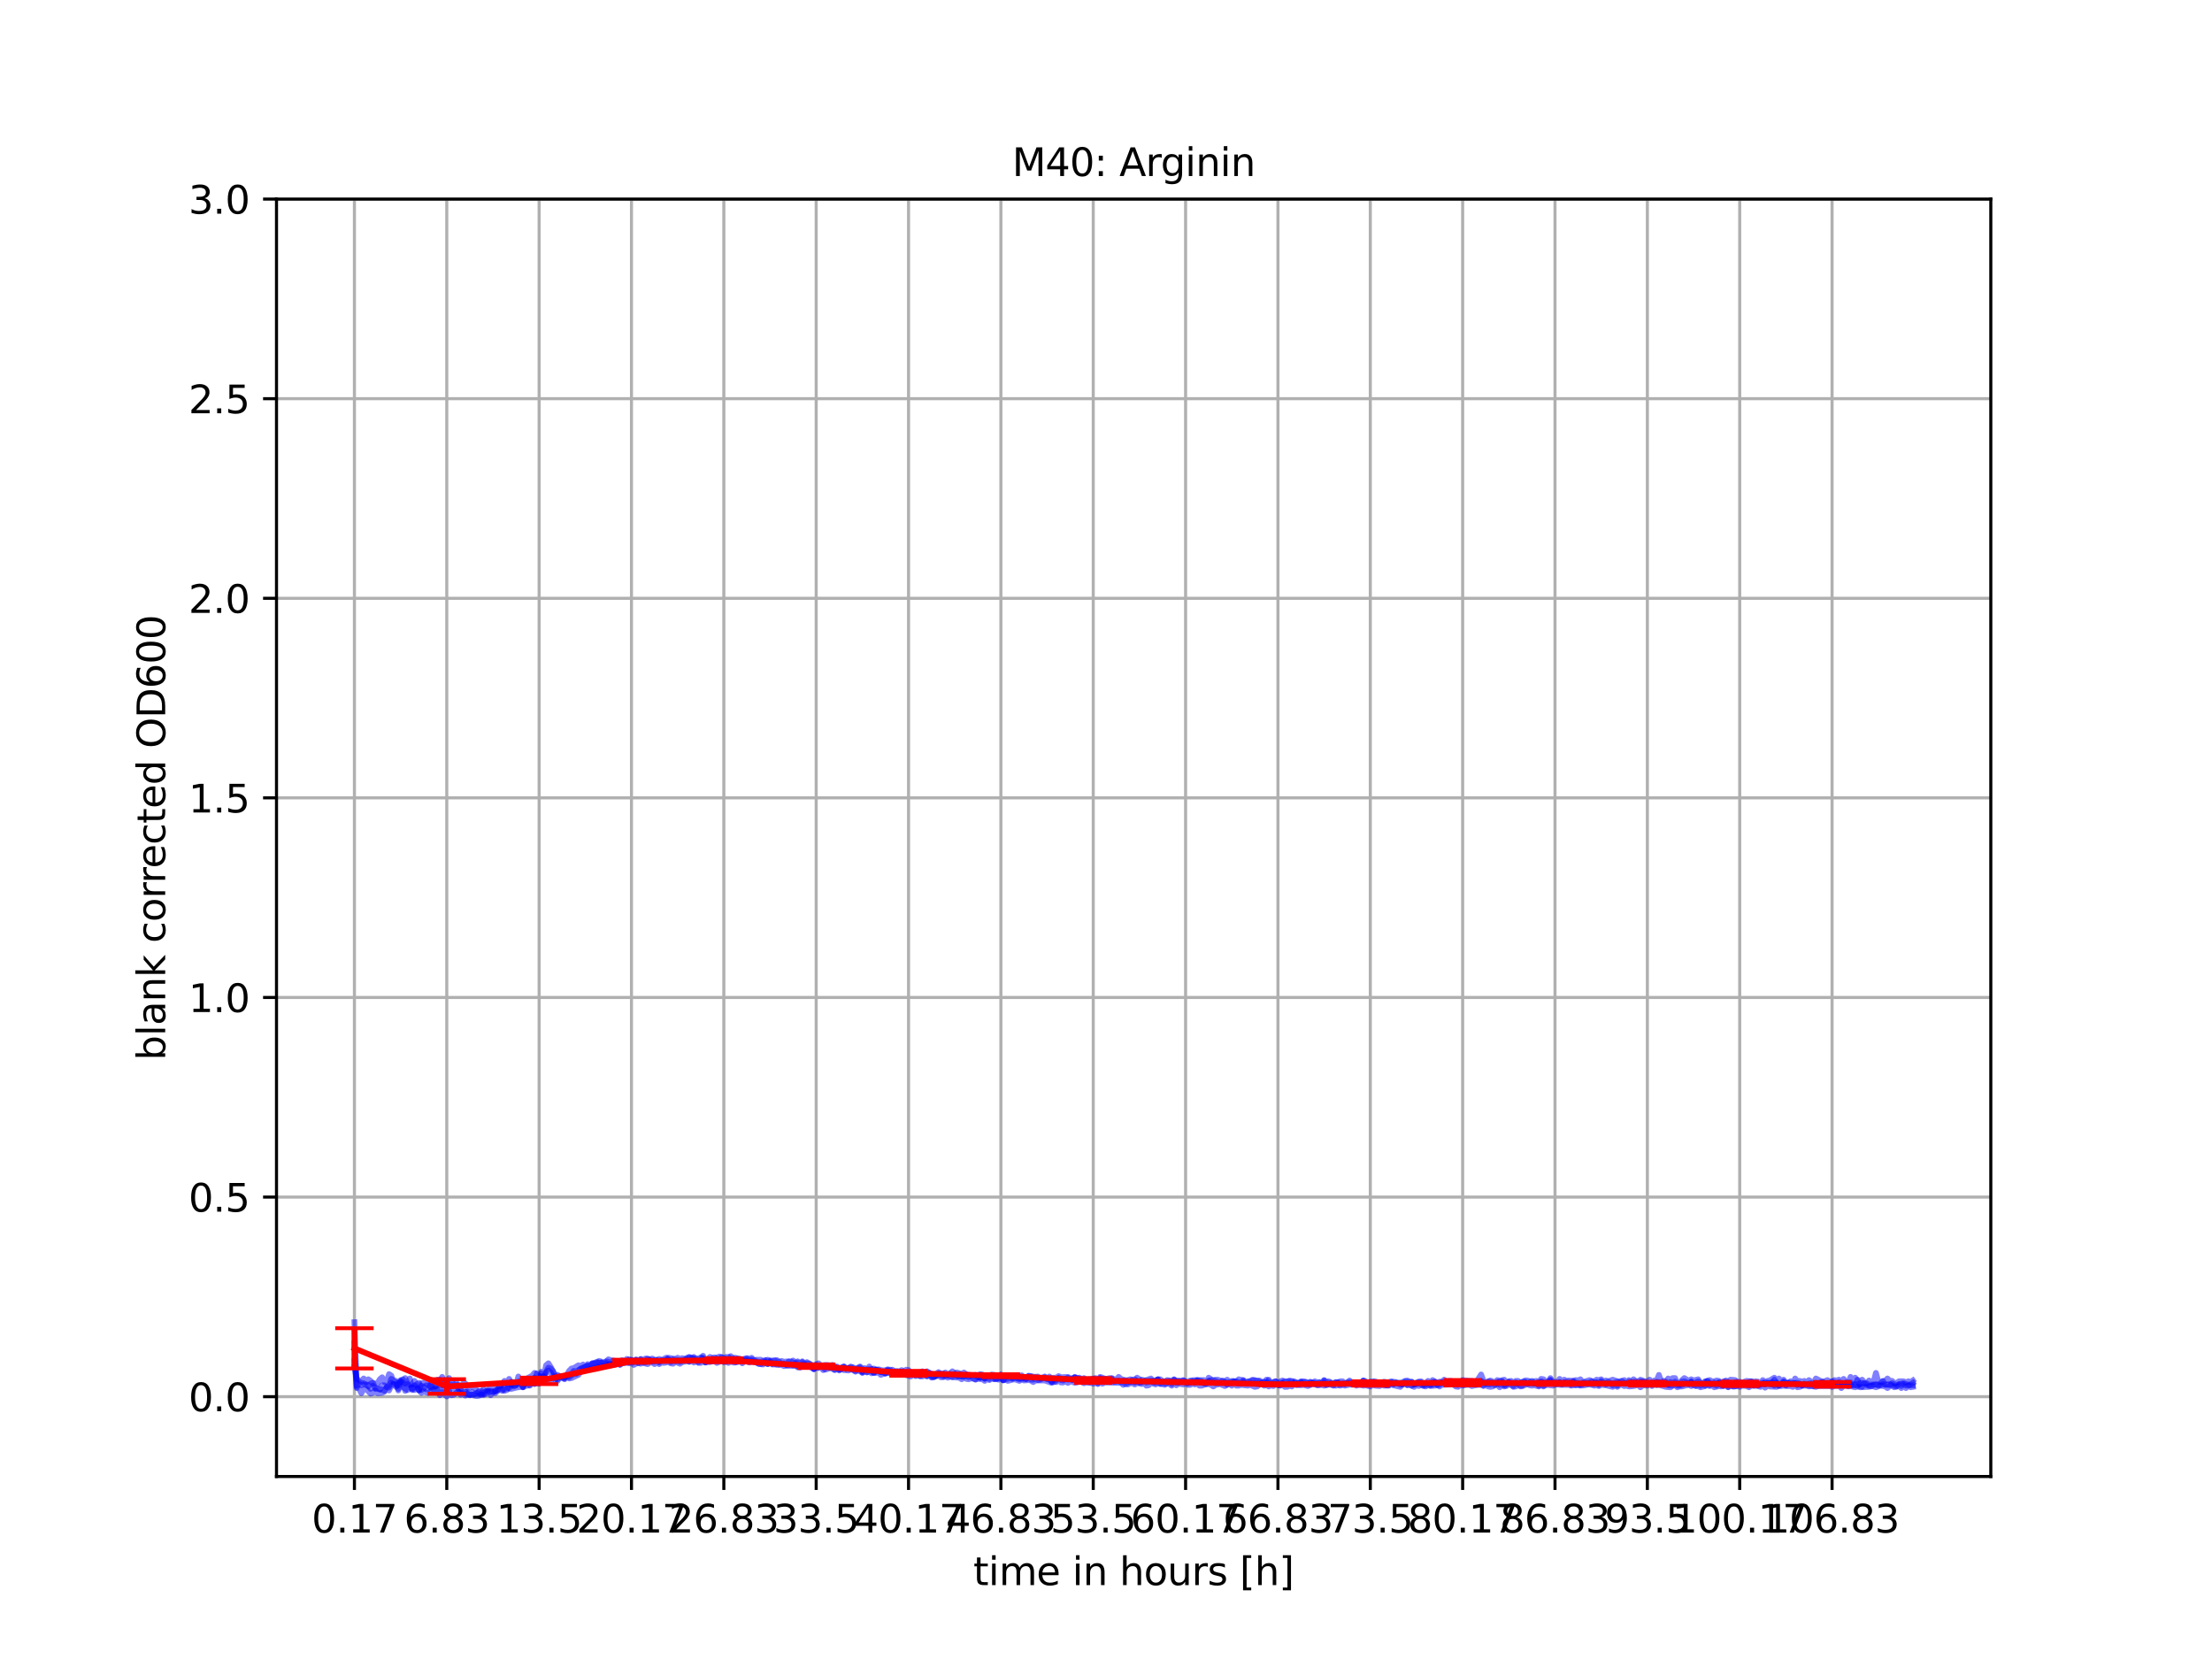 <?xml version="1.0" encoding="utf-8" standalone="no"?>
<!DOCTYPE svg PUBLIC "-//W3C//DTD SVG 1.1//EN"
  "http://www.w3.org/Graphics/SVG/1.1/DTD/svg11.dtd">
<svg xmlns:xlink="http://www.w3.org/1999/xlink" width="576pt" height="432pt" viewBox="0 0 576 432" xmlns="http://www.w3.org/2000/svg" version="1.1">
 <defs>
  <style type="text/css">*{stroke-linejoin: round; stroke-linecap: butt}</style>
 </defs>
 <g id="figure_1">
  <g id="patch_1">
   <path d="M 0 432 
L 576 432 
L 576 0 
L 0 0 
z
" style="fill: #ffffff"/>
  </g>
  <g id="axes_1">
   <g id="patch_2">
    <path d="M 72 384.48 
L 518.4 384.48 
L 518.4 51.84 
L 72 51.84 
z
" style="fill: #ffffff"/>
   </g>
   <g id="matplotlib.axis_1">
    <g id="xtick_1">
     <g id="line2d_1">
      <path d="M 92.291 384.48 
L 92.291 51.84 
" clip-path="url(#pd0558f44b5)" style="fill: none; stroke: #b0b0b0; stroke-width: 0.8; stroke-linecap: square"/>
     </g>
     <g id="line2d_2">
      <defs>
       <path id="m0723ffcf75" d="M 0 0 
L 0 3.5 
" style="stroke: #000000; stroke-width: 0.8"/>
      </defs>
      <g>
       <use xlink:href="#m0723ffcf75" x="92.291" y="384.48" style="stroke: #000000; stroke-width: 0.8"/>
      </g>
     </g>
     <g id="text_1">
      <!-- 0.17 -->
      <g transform="translate(81.158 399.078) scale(0.1 -0.1)">
       <defs>
        <path id="DejaVuSans-30" d="M 2034 4250 
Q 1547 4250 1301 3770 
Q 1056 3291 1056 2328 
Q 1056 1369 1301 889 
Q 1547 409 2034 409 
Q 2525 409 2770 889 
Q 3016 1369 3016 2328 
Q 3016 3291 2770 3770 
Q 2525 4250 2034 4250 
z
M 2034 4750 
Q 2819 4750 3233 4129 
Q 3647 3509 3647 2328 
Q 3647 1150 3233 529 
Q 2819 -91 2034 -91 
Q 1250 -91 836 529 
Q 422 1150 422 2328 
Q 422 3509 836 4129 
Q 1250 4750 2034 4750 
z
" transform="scale(0.016)"/>
        <path id="DejaVuSans-2e" d="M 684 794 
L 1344 794 
L 1344 0 
L 684 0 
L 684 794 
z
" transform="scale(0.016)"/>
        <path id="DejaVuSans-31" d="M 794 531 
L 1825 531 
L 1825 4091 
L 703 3866 
L 703 4441 
L 1819 4666 
L 2450 4666 
L 2450 531 
L 3481 531 
L 3481 0 
L 794 0 
L 794 531 
z
" transform="scale(0.016)"/>
        <path id="DejaVuSans-37" d="M 525 4666 
L 3525 4666 
L 3525 4397 
L 1831 0 
L 1172 0 
L 2766 4134 
L 525 4134 
L 525 4666 
z
" transform="scale(0.016)"/>
       </defs>
       <use xlink:href="#DejaVuSans-30"/>
       <use xlink:href="#DejaVuSans-2e" x="63.623"/>
       <use xlink:href="#DejaVuSans-31" x="95.41"/>
       <use xlink:href="#DejaVuSans-37" x="159.033"/>
      </g>
     </g>
    </g>
    <g id="xtick_2">
     <g id="line2d_3">
      <path d="M 116.339 384.48 
L 116.339 51.84 
" clip-path="url(#pd0558f44b5)" style="fill: none; stroke: #b0b0b0; stroke-width: 0.8; stroke-linecap: square"/>
     </g>
     <g id="line2d_4">
      <g>
       <use xlink:href="#m0723ffcf75" x="116.339" y="384.48" style="stroke: #000000; stroke-width: 0.8"/>
      </g>
     </g>
     <g id="text_2">
      <!-- 6.83 -->
      <g transform="translate(105.207 399.078) scale(0.1 -0.1)">
       <defs>
        <path id="DejaVuSans-36" d="M 2113 2584 
Q 1688 2584 1439 2293 
Q 1191 2003 1191 1497 
Q 1191 994 1439 701 
Q 1688 409 2113 409 
Q 2538 409 2786 701 
Q 3034 994 3034 1497 
Q 3034 2003 2786 2293 
Q 2538 2584 2113 2584 
z
M 3366 4563 
L 3366 3988 
Q 3128 4100 2886 4159 
Q 2644 4219 2406 4219 
Q 1781 4219 1451 3797 
Q 1122 3375 1075 2522 
Q 1259 2794 1537 2939 
Q 1816 3084 2150 3084 
Q 2853 3084 3261 2657 
Q 3669 2231 3669 1497 
Q 3669 778 3244 343 
Q 2819 -91 2113 -91 
Q 1303 -91 875 529 
Q 447 1150 447 2328 
Q 447 3434 972 4092 
Q 1497 4750 2381 4750 
Q 2619 4750 2861 4703 
Q 3103 4656 3366 4563 
z
" transform="scale(0.016)"/>
        <path id="DejaVuSans-38" d="M 2034 2216 
Q 1584 2216 1326 1975 
Q 1069 1734 1069 1313 
Q 1069 891 1326 650 
Q 1584 409 2034 409 
Q 2484 409 2743 651 
Q 3003 894 3003 1313 
Q 3003 1734 2745 1975 
Q 2488 2216 2034 2216 
z
M 1403 2484 
Q 997 2584 770 2862 
Q 544 3141 544 3541 
Q 544 4100 942 4425 
Q 1341 4750 2034 4750 
Q 2731 4750 3128 4425 
Q 3525 4100 3525 3541 
Q 3525 3141 3298 2862 
Q 3072 2584 2669 2484 
Q 3125 2378 3379 2068 
Q 3634 1759 3634 1313 
Q 3634 634 3220 271 
Q 2806 -91 2034 -91 
Q 1263 -91 848 271 
Q 434 634 434 1313 
Q 434 1759 690 2068 
Q 947 2378 1403 2484 
z
M 1172 3481 
Q 1172 3119 1398 2916 
Q 1625 2713 2034 2713 
Q 2441 2713 2670 2916 
Q 2900 3119 2900 3481 
Q 2900 3844 2670 4047 
Q 2441 4250 2034 4250 
Q 1625 4250 1398 4047 
Q 1172 3844 1172 3481 
z
" transform="scale(0.016)"/>
        <path id="DejaVuSans-33" d="M 2597 2516 
Q 3050 2419 3304 2112 
Q 3559 1806 3559 1356 
Q 3559 666 3084 287 
Q 2609 -91 1734 -91 
Q 1441 -91 1130 -33 
Q 819 25 488 141 
L 488 750 
Q 750 597 1062 519 
Q 1375 441 1716 441 
Q 2309 441 2620 675 
Q 2931 909 2931 1356 
Q 2931 1769 2642 2001 
Q 2353 2234 1838 2234 
L 1294 2234 
L 1294 2753 
L 1863 2753 
Q 2328 2753 2575 2939 
Q 2822 3125 2822 3475 
Q 2822 3834 2567 4026 
Q 2313 4219 1838 4219 
Q 1578 4219 1281 4162 
Q 984 4106 628 3988 
L 628 4550 
Q 988 4650 1302 4700 
Q 1616 4750 1894 4750 
Q 2613 4750 3031 4423 
Q 3450 4097 3450 3541 
Q 3450 3153 3228 2886 
Q 3006 2619 2597 2516 
z
" transform="scale(0.016)"/>
       </defs>
       <use xlink:href="#DejaVuSans-36"/>
       <use xlink:href="#DejaVuSans-2e" x="63.623"/>
       <use xlink:href="#DejaVuSans-38" x="95.41"/>
       <use xlink:href="#DejaVuSans-33" x="159.033"/>
      </g>
     </g>
    </g>
    <g id="xtick_3">
     <g id="line2d_5">
      <path d="M 140.388 384.48 
L 140.388 51.84 
" clip-path="url(#pd0558f44b5)" style="fill: none; stroke: #b0b0b0; stroke-width: 0.8; stroke-linecap: square"/>
     </g>
     <g id="line2d_6">
      <g>
       <use xlink:href="#m0723ffcf75" x="140.388" y="384.48" style="stroke: #000000; stroke-width: 0.8"/>
      </g>
     </g>
     <g id="text_3">
      <!-- 13.5 -->
      <g transform="translate(129.255 399.078) scale(0.1 -0.1)">
       <defs>
        <path id="DejaVuSans-35" d="M 691 4666 
L 3169 4666 
L 3169 4134 
L 1269 4134 
L 1269 2991 
Q 1406 3038 1543 3061 
Q 1681 3084 1819 3084 
Q 2600 3084 3056 2656 
Q 3513 2228 3513 1497 
Q 3513 744 3044 326 
Q 2575 -91 1722 -91 
Q 1428 -91 1123 -41 
Q 819 9 494 109 
L 494 744 
Q 775 591 1075 516 
Q 1375 441 1709 441 
Q 2250 441 2565 725 
Q 2881 1009 2881 1497 
Q 2881 1984 2565 2268 
Q 2250 2553 1709 2553 
Q 1456 2553 1204 2497 
Q 953 2441 691 2322 
L 691 4666 
z
" transform="scale(0.016)"/>
       </defs>
       <use xlink:href="#DejaVuSans-31"/>
       <use xlink:href="#DejaVuSans-33" x="63.623"/>
       <use xlink:href="#DejaVuSans-2e" x="127.246"/>
       <use xlink:href="#DejaVuSans-35" x="159.033"/>
      </g>
     </g>
    </g>
    <g id="xtick_4">
     <g id="line2d_7">
      <path d="M 164.436 384.48 
L 164.436 51.84 
" clip-path="url(#pd0558f44b5)" style="fill: none; stroke: #b0b0b0; stroke-width: 0.8; stroke-linecap: square"/>
     </g>
     <g id="line2d_8">
      <g>
       <use xlink:href="#m0723ffcf75" x="164.436" y="384.48" style="stroke: #000000; stroke-width: 0.8"/>
      </g>
     </g>
     <g id="text_4">
      <!-- 20.17 -->
      <g transform="translate(150.122 399.078) scale(0.1 -0.1)">
       <defs>
        <path id="DejaVuSans-32" d="M 1228 531 
L 3431 531 
L 3431 0 
L 469 0 
L 469 531 
Q 828 903 1448 1529 
Q 2069 2156 2228 2338 
Q 2531 2678 2651 2914 
Q 2772 3150 2772 3378 
Q 2772 3750 2511 3984 
Q 2250 4219 1831 4219 
Q 1534 4219 1204 4116 
Q 875 4013 500 3803 
L 500 4441 
Q 881 4594 1212 4672 
Q 1544 4750 1819 4750 
Q 2544 4750 2975 4387 
Q 3406 4025 3406 3419 
Q 3406 3131 3298 2873 
Q 3191 2616 2906 2266 
Q 2828 2175 2409 1742 
Q 1991 1309 1228 531 
z
" transform="scale(0.016)"/>
       </defs>
       <use xlink:href="#DejaVuSans-32"/>
       <use xlink:href="#DejaVuSans-30" x="63.623"/>
       <use xlink:href="#DejaVuSans-2e" x="127.246"/>
       <use xlink:href="#DejaVuSans-31" x="159.033"/>
       <use xlink:href="#DejaVuSans-37" x="222.656"/>
      </g>
     </g>
    </g>
    <g id="xtick_5">
     <g id="line2d_9">
      <path d="M 188.485 384.48 
L 188.485 51.84 
" clip-path="url(#pd0558f44b5)" style="fill: none; stroke: #b0b0b0; stroke-width: 0.8; stroke-linecap: square"/>
     </g>
     <g id="line2d_10">
      <g>
       <use xlink:href="#m0723ffcf75" x="188.485" y="384.48" style="stroke: #000000; stroke-width: 0.8"/>
      </g>
     </g>
     <g id="text_5">
      <!-- 26.83 -->
      <g transform="translate(174.171 399.078) scale(0.1 -0.1)">
       <use xlink:href="#DejaVuSans-32"/>
       <use xlink:href="#DejaVuSans-36" x="63.623"/>
       <use xlink:href="#DejaVuSans-2e" x="127.246"/>
       <use xlink:href="#DejaVuSans-38" x="159.033"/>
       <use xlink:href="#DejaVuSans-33" x="222.656"/>
      </g>
     </g>
    </g>
    <g id="xtick_6">
     <g id="line2d_11">
      <path d="M 212.533 384.48 
L 212.533 51.84 
" clip-path="url(#pd0558f44b5)" style="fill: none; stroke: #b0b0b0; stroke-width: 0.8; stroke-linecap: square"/>
     </g>
     <g id="line2d_12">
      <g>
       <use xlink:href="#m0723ffcf75" x="212.533" y="384.48" style="stroke: #000000; stroke-width: 0.8"/>
      </g>
     </g>
     <g id="text_6">
      <!-- 33.5 -->
      <g transform="translate(201.401 399.078) scale(0.1 -0.1)">
       <use xlink:href="#DejaVuSans-33"/>
       <use xlink:href="#DejaVuSans-33" x="63.623"/>
       <use xlink:href="#DejaVuSans-2e" x="127.246"/>
       <use xlink:href="#DejaVuSans-35" x="159.033"/>
      </g>
     </g>
    </g>
    <g id="xtick_7">
     <g id="line2d_13">
      <path d="M 236.582 384.48 
L 236.582 51.84 
" clip-path="url(#pd0558f44b5)" style="fill: none; stroke: #b0b0b0; stroke-width: 0.8; stroke-linecap: square"/>
     </g>
     <g id="line2d_14">
      <g>
       <use xlink:href="#m0723ffcf75" x="236.582" y="384.48" style="stroke: #000000; stroke-width: 0.8"/>
      </g>
     </g>
     <g id="text_7">
      <!-- 40.17 -->
      <g transform="translate(222.268 399.078) scale(0.1 -0.1)">
       <defs>
        <path id="DejaVuSans-34" d="M 2419 4116 
L 825 1625 
L 2419 1625 
L 2419 4116 
z
M 2253 4666 
L 3047 4666 
L 3047 1625 
L 3713 1625 
L 3713 1100 
L 3047 1100 
L 3047 0 
L 2419 0 
L 2419 1100 
L 313 1100 
L 313 1709 
L 2253 4666 
z
" transform="scale(0.016)"/>
       </defs>
       <use xlink:href="#DejaVuSans-34"/>
       <use xlink:href="#DejaVuSans-30" x="63.623"/>
       <use xlink:href="#DejaVuSans-2e" x="127.246"/>
       <use xlink:href="#DejaVuSans-31" x="159.033"/>
       <use xlink:href="#DejaVuSans-37" x="222.656"/>
      </g>
     </g>
    </g>
    <g id="xtick_8">
     <g id="line2d_15">
      <path d="M 260.63 384.48 
L 260.63 51.84 
" clip-path="url(#pd0558f44b5)" style="fill: none; stroke: #b0b0b0; stroke-width: 0.8; stroke-linecap: square"/>
     </g>
     <g id="line2d_16">
      <g>
       <use xlink:href="#m0723ffcf75" x="260.63" y="384.48" style="stroke: #000000; stroke-width: 0.8"/>
      </g>
     </g>
     <g id="text_8">
      <!-- 46.83 -->
      <g transform="translate(246.316 399.078) scale(0.1 -0.1)">
       <use xlink:href="#DejaVuSans-34"/>
       <use xlink:href="#DejaVuSans-36" x="63.623"/>
       <use xlink:href="#DejaVuSans-2e" x="127.246"/>
       <use xlink:href="#DejaVuSans-38" x="159.033"/>
       <use xlink:href="#DejaVuSans-33" x="222.656"/>
      </g>
     </g>
    </g>
    <g id="xtick_9">
     <g id="line2d_17">
      <path d="M 284.679 384.48 
L 284.679 51.84 
" clip-path="url(#pd0558f44b5)" style="fill: none; stroke: #b0b0b0; stroke-width: 0.8; stroke-linecap: square"/>
     </g>
     <g id="line2d_18">
      <g>
       <use xlink:href="#m0723ffcf75" x="284.679" y="384.48" style="stroke: #000000; stroke-width: 0.8"/>
      </g>
     </g>
     <g id="text_9">
      <!-- 53.5 -->
      <g transform="translate(273.546 399.078) scale(0.1 -0.1)">
       <use xlink:href="#DejaVuSans-35"/>
       <use xlink:href="#DejaVuSans-33" x="63.623"/>
       <use xlink:href="#DejaVuSans-2e" x="127.246"/>
       <use xlink:href="#DejaVuSans-35" x="159.033"/>
      </g>
     </g>
    </g>
    <g id="xtick_10">
     <g id="line2d_19">
      <path d="M 308.727 384.48 
L 308.727 51.84 
" clip-path="url(#pd0558f44b5)" style="fill: none; stroke: #b0b0b0; stroke-width: 0.8; stroke-linecap: square"/>
     </g>
     <g id="line2d_20">
      <g>
       <use xlink:href="#m0723ffcf75" x="308.727" y="384.48" style="stroke: #000000; stroke-width: 0.8"/>
      </g>
     </g>
     <g id="text_10">
      <!-- 60.17 -->
      <g transform="translate(294.413 399.078) scale(0.1 -0.1)">
       <use xlink:href="#DejaVuSans-36"/>
       <use xlink:href="#DejaVuSans-30" x="63.623"/>
       <use xlink:href="#DejaVuSans-2e" x="127.246"/>
       <use xlink:href="#DejaVuSans-31" x="159.033"/>
       <use xlink:href="#DejaVuSans-37" x="222.656"/>
      </g>
     </g>
    </g>
    <g id="xtick_11">
     <g id="line2d_21">
      <path d="M 332.776 384.48 
L 332.776 51.84 
" clip-path="url(#pd0558f44b5)" style="fill: none; stroke: #b0b0b0; stroke-width: 0.8; stroke-linecap: square"/>
     </g>
     <g id="line2d_22">
      <g>
       <use xlink:href="#m0723ffcf75" x="332.776" y="384.48" style="stroke: #000000; stroke-width: 0.8"/>
      </g>
     </g>
     <g id="text_11">
      <!-- 66.83 -->
      <g transform="translate(318.462 399.078) scale(0.1 -0.1)">
       <use xlink:href="#DejaVuSans-36"/>
       <use xlink:href="#DejaVuSans-36" x="63.623"/>
       <use xlink:href="#DejaVuSans-2e" x="127.246"/>
       <use xlink:href="#DejaVuSans-38" x="159.033"/>
       <use xlink:href="#DejaVuSans-33" x="222.656"/>
      </g>
     </g>
    </g>
    <g id="xtick_12">
     <g id="line2d_23">
      <path d="M 356.824 384.48 
L 356.824 51.84 
" clip-path="url(#pd0558f44b5)" style="fill: none; stroke: #b0b0b0; stroke-width: 0.8; stroke-linecap: square"/>
     </g>
     <g id="line2d_24">
      <g>
       <use xlink:href="#m0723ffcf75" x="356.824" y="384.48" style="stroke: #000000; stroke-width: 0.8"/>
      </g>
     </g>
     <g id="text_12">
      <!-- 73.5 -->
      <g transform="translate(345.691 399.078) scale(0.1 -0.1)">
       <use xlink:href="#DejaVuSans-37"/>
       <use xlink:href="#DejaVuSans-33" x="63.623"/>
       <use xlink:href="#DejaVuSans-2e" x="127.246"/>
       <use xlink:href="#DejaVuSans-35" x="159.033"/>
      </g>
     </g>
    </g>
    <g id="xtick_13">
     <g id="line2d_25">
      <path d="M 380.873 384.48 
L 380.873 51.84 
" clip-path="url(#pd0558f44b5)" style="fill: none; stroke: #b0b0b0; stroke-width: 0.8; stroke-linecap: square"/>
     </g>
     <g id="line2d_26">
      <g>
       <use xlink:href="#m0723ffcf75" x="380.873" y="384.48" style="stroke: #000000; stroke-width: 0.8"/>
      </g>
     </g>
     <g id="text_13">
      <!-- 80.17 -->
      <g transform="translate(366.559 399.078) scale(0.1 -0.1)">
       <use xlink:href="#DejaVuSans-38"/>
       <use xlink:href="#DejaVuSans-30" x="63.623"/>
       <use xlink:href="#DejaVuSans-2e" x="127.246"/>
       <use xlink:href="#DejaVuSans-31" x="159.033"/>
       <use xlink:href="#DejaVuSans-37" x="222.656"/>
      </g>
     </g>
    </g>
    <g id="xtick_14">
     <g id="line2d_27">
      <path d="M 404.921 384.48 
L 404.921 51.84 
" clip-path="url(#pd0558f44b5)" style="fill: none; stroke: #b0b0b0; stroke-width: 0.8; stroke-linecap: square"/>
     </g>
     <g id="line2d_28">
      <g>
       <use xlink:href="#m0723ffcf75" x="404.921" y="384.48" style="stroke: #000000; stroke-width: 0.8"/>
      </g>
     </g>
     <g id="text_14">
      <!-- 86.83 -->
      <g transform="translate(390.607 399.078) scale(0.1 -0.1)">
       <use xlink:href="#DejaVuSans-38"/>
       <use xlink:href="#DejaVuSans-36" x="63.623"/>
       <use xlink:href="#DejaVuSans-2e" x="127.246"/>
       <use xlink:href="#DejaVuSans-38" x="159.033"/>
       <use xlink:href="#DejaVuSans-33" x="222.656"/>
      </g>
     </g>
    </g>
    <g id="xtick_15">
     <g id="line2d_29">
      <path d="M 428.97 384.48 
L 428.97 51.84 
" clip-path="url(#pd0558f44b5)" style="fill: none; stroke: #b0b0b0; stroke-width: 0.8; stroke-linecap: square"/>
     </g>
     <g id="line2d_30">
      <g>
       <use xlink:href="#m0723ffcf75" x="428.97" y="384.48" style="stroke: #000000; stroke-width: 0.8"/>
      </g>
     </g>
     <g id="text_15">
      <!-- 93.5 -->
      <g transform="translate(417.837 399.078) scale(0.1 -0.1)">
       <defs>
        <path id="DejaVuSans-39" d="M 703 97 
L 703 672 
Q 941 559 1184 500 
Q 1428 441 1663 441 
Q 2288 441 2617 861 
Q 2947 1281 2994 2138 
Q 2813 1869 2534 1725 
Q 2256 1581 1919 1581 
Q 1219 1581 811 2004 
Q 403 2428 403 3163 
Q 403 3881 828 4315 
Q 1253 4750 1959 4750 
Q 2769 4750 3195 4129 
Q 3622 3509 3622 2328 
Q 3622 1225 3098 567 
Q 2575 -91 1691 -91 
Q 1453 -91 1209 -44 
Q 966 3 703 97 
z
M 1959 2075 
Q 2384 2075 2632 2365 
Q 2881 2656 2881 3163 
Q 2881 3666 2632 3958 
Q 2384 4250 1959 4250 
Q 1534 4250 1286 3958 
Q 1038 3666 1038 3163 
Q 1038 2656 1286 2365 
Q 1534 2075 1959 2075 
z
" transform="scale(0.016)"/>
       </defs>
       <use xlink:href="#DejaVuSans-39"/>
       <use xlink:href="#DejaVuSans-33" x="63.623"/>
       <use xlink:href="#DejaVuSans-2e" x="127.246"/>
       <use xlink:href="#DejaVuSans-35" x="159.033"/>
      </g>
     </g>
    </g>
    <g id="xtick_16">
     <g id="line2d_31">
      <path d="M 453.018 384.48 
L 453.018 51.84 
" clip-path="url(#pd0558f44b5)" style="fill: none; stroke: #b0b0b0; stroke-width: 0.8; stroke-linecap: square"/>
     </g>
     <g id="line2d_32">
      <g>
       <use xlink:href="#m0723ffcf75" x="453.018" y="384.48" style="stroke: #000000; stroke-width: 0.8"/>
      </g>
     </g>
     <g id="text_16">
      <!-- 100.17 -->
      <g transform="translate(435.523 399.078) scale(0.1 -0.1)">
       <use xlink:href="#DejaVuSans-31"/>
       <use xlink:href="#DejaVuSans-30" x="63.623"/>
       <use xlink:href="#DejaVuSans-30" x="127.246"/>
       <use xlink:href="#DejaVuSans-2e" x="190.869"/>
       <use xlink:href="#DejaVuSans-31" x="222.656"/>
       <use xlink:href="#DejaVuSans-37" x="286.279"/>
      </g>
     </g>
    </g>
    <g id="xtick_17">
     <g id="line2d_33">
      <path d="M 477.067 384.48 
L 477.067 51.84 
" clip-path="url(#pd0558f44b5)" style="fill: none; stroke: #b0b0b0; stroke-width: 0.8; stroke-linecap: square"/>
     </g>
     <g id="line2d_34">
      <g>
       <use xlink:href="#m0723ffcf75" x="477.067" y="384.48" style="stroke: #000000; stroke-width: 0.8"/>
      </g>
     </g>
     <g id="text_17">
      <!-- 106.83 -->
      <g transform="translate(459.571 399.078) scale(0.1 -0.1)">
       <use xlink:href="#DejaVuSans-31"/>
       <use xlink:href="#DejaVuSans-30" x="63.623"/>
       <use xlink:href="#DejaVuSans-36" x="127.246"/>
       <use xlink:href="#DejaVuSans-2e" x="190.869"/>
       <use xlink:href="#DejaVuSans-38" x="222.656"/>
       <use xlink:href="#DejaVuSans-33" x="286.279"/>
      </g>
     </g>
    </g>
    <g id="text_18">
     <!-- time in hours [h] -->
     <g transform="translate(253.452 412.757) scale(0.1 -0.1)">
      <defs>
       <path id="DejaVuSans-74" d="M 1172 4494 
L 1172 3500 
L 2356 3500 
L 2356 3053 
L 1172 3053 
L 1172 1153 
Q 1172 725 1289 603 
Q 1406 481 1766 481 
L 2356 481 
L 2356 0 
L 1766 0 
Q 1100 0 847 248 
Q 594 497 594 1153 
L 594 3053 
L 172 3053 
L 172 3500 
L 594 3500 
L 594 4494 
L 1172 4494 
z
" transform="scale(0.016)"/>
       <path id="DejaVuSans-69" d="M 603 3500 
L 1178 3500 
L 1178 0 
L 603 0 
L 603 3500 
z
M 603 4863 
L 1178 4863 
L 1178 4134 
L 603 4134 
L 603 4863 
z
" transform="scale(0.016)"/>
       <path id="DejaVuSans-6d" d="M 3328 2828 
Q 3544 3216 3844 3400 
Q 4144 3584 4550 3584 
Q 5097 3584 5394 3201 
Q 5691 2819 5691 2113 
L 5691 0 
L 5113 0 
L 5113 2094 
Q 5113 2597 4934 2840 
Q 4756 3084 4391 3084 
Q 3944 3084 3684 2787 
Q 3425 2491 3425 1978 
L 3425 0 
L 2847 0 
L 2847 2094 
Q 2847 2600 2669 2842 
Q 2491 3084 2119 3084 
Q 1678 3084 1418 2786 
Q 1159 2488 1159 1978 
L 1159 0 
L 581 0 
L 581 3500 
L 1159 3500 
L 1159 2956 
Q 1356 3278 1631 3431 
Q 1906 3584 2284 3584 
Q 2666 3584 2933 3390 
Q 3200 3197 3328 2828 
z
" transform="scale(0.016)"/>
       <path id="DejaVuSans-65" d="M 3597 1894 
L 3597 1613 
L 953 1613 
Q 991 1019 1311 708 
Q 1631 397 2203 397 
Q 2534 397 2845 478 
Q 3156 559 3463 722 
L 3463 178 
Q 3153 47 2828 -22 
Q 2503 -91 2169 -91 
Q 1331 -91 842 396 
Q 353 884 353 1716 
Q 353 2575 817 3079 
Q 1281 3584 2069 3584 
Q 2775 3584 3186 3129 
Q 3597 2675 3597 1894 
z
M 3022 2063 
Q 3016 2534 2758 2815 
Q 2500 3097 2075 3097 
Q 1594 3097 1305 2825 
Q 1016 2553 972 2059 
L 3022 2063 
z
" transform="scale(0.016)"/>
       <path id="DejaVuSans-20" transform="scale(0.016)"/>
       <path id="DejaVuSans-6e" d="M 3513 2113 
L 3513 0 
L 2938 0 
L 2938 2094 
Q 2938 2591 2744 2837 
Q 2550 3084 2163 3084 
Q 1697 3084 1428 2787 
Q 1159 2491 1159 1978 
L 1159 0 
L 581 0 
L 581 3500 
L 1159 3500 
L 1159 2956 
Q 1366 3272 1645 3428 
Q 1925 3584 2291 3584 
Q 2894 3584 3203 3211 
Q 3513 2838 3513 2113 
z
" transform="scale(0.016)"/>
       <path id="DejaVuSans-68" d="M 3513 2113 
L 3513 0 
L 2938 0 
L 2938 2094 
Q 2938 2591 2744 2837 
Q 2550 3084 2163 3084 
Q 1697 3084 1428 2787 
Q 1159 2491 1159 1978 
L 1159 0 
L 581 0 
L 581 4863 
L 1159 4863 
L 1159 2956 
Q 1366 3272 1645 3428 
Q 1925 3584 2291 3584 
Q 2894 3584 3203 3211 
Q 3513 2838 3513 2113 
z
" transform="scale(0.016)"/>
       <path id="DejaVuSans-6f" d="M 1959 3097 
Q 1497 3097 1228 2736 
Q 959 2375 959 1747 
Q 959 1119 1226 758 
Q 1494 397 1959 397 
Q 2419 397 2687 759 
Q 2956 1122 2956 1747 
Q 2956 2369 2687 2733 
Q 2419 3097 1959 3097 
z
M 1959 3584 
Q 2709 3584 3137 3096 
Q 3566 2609 3566 1747 
Q 3566 888 3137 398 
Q 2709 -91 1959 -91 
Q 1206 -91 779 398 
Q 353 888 353 1747 
Q 353 2609 779 3096 
Q 1206 3584 1959 3584 
z
" transform="scale(0.016)"/>
       <path id="DejaVuSans-75" d="M 544 1381 
L 544 3500 
L 1119 3500 
L 1119 1403 
Q 1119 906 1312 657 
Q 1506 409 1894 409 
Q 2359 409 2629 706 
Q 2900 1003 2900 1516 
L 2900 3500 
L 3475 3500 
L 3475 0 
L 2900 0 
L 2900 538 
Q 2691 219 2414 64 
Q 2138 -91 1772 -91 
Q 1169 -91 856 284 
Q 544 659 544 1381 
z
M 1991 3584 
L 1991 3584 
z
" transform="scale(0.016)"/>
       <path id="DejaVuSans-72" d="M 2631 2963 
Q 2534 3019 2420 3045 
Q 2306 3072 2169 3072 
Q 1681 3072 1420 2755 
Q 1159 2438 1159 1844 
L 1159 0 
L 581 0 
L 581 3500 
L 1159 3500 
L 1159 2956 
Q 1341 3275 1631 3429 
Q 1922 3584 2338 3584 
Q 2397 3584 2469 3576 
Q 2541 3569 2628 3553 
L 2631 2963 
z
" transform="scale(0.016)"/>
       <path id="DejaVuSans-73" d="M 2834 3397 
L 2834 2853 
Q 2591 2978 2328 3040 
Q 2066 3103 1784 3103 
Q 1356 3103 1142 2972 
Q 928 2841 928 2578 
Q 928 2378 1081 2264 
Q 1234 2150 1697 2047 
L 1894 2003 
Q 2506 1872 2764 1633 
Q 3022 1394 3022 966 
Q 3022 478 2636 193 
Q 2250 -91 1575 -91 
Q 1294 -91 989 -36 
Q 684 19 347 128 
L 347 722 
Q 666 556 975 473 
Q 1284 391 1588 391 
Q 1994 391 2212 530 
Q 2431 669 2431 922 
Q 2431 1156 2273 1281 
Q 2116 1406 1581 1522 
L 1381 1569 
Q 847 1681 609 1914 
Q 372 2147 372 2553 
Q 372 3047 722 3315 
Q 1072 3584 1716 3584 
Q 2034 3584 2315 3537 
Q 2597 3491 2834 3397 
z
" transform="scale(0.016)"/>
       <path id="DejaVuSans-5b" d="M 550 4863 
L 1875 4863 
L 1875 4416 
L 1125 4416 
L 1125 -397 
L 1875 -397 
L 1875 -844 
L 550 -844 
L 550 4863 
z
" transform="scale(0.016)"/>
       <path id="DejaVuSans-5d" d="M 1947 4863 
L 1947 -844 
L 622 -844 
L 622 -397 
L 1369 -397 
L 1369 4416 
L 622 4416 
L 622 4863 
L 1947 4863 
z
" transform="scale(0.016)"/>
      </defs>
      <use xlink:href="#DejaVuSans-74"/>
      <use xlink:href="#DejaVuSans-69" x="39.209"/>
      <use xlink:href="#DejaVuSans-6d" x="66.992"/>
      <use xlink:href="#DejaVuSans-65" x="164.404"/>
      <use xlink:href="#DejaVuSans-20" x="225.928"/>
      <use xlink:href="#DejaVuSans-69" x="257.715"/>
      <use xlink:href="#DejaVuSans-6e" x="285.498"/>
      <use xlink:href="#DejaVuSans-20" x="348.877"/>
      <use xlink:href="#DejaVuSans-68" x="380.664"/>
      <use xlink:href="#DejaVuSans-6f" x="444.043"/>
      <use xlink:href="#DejaVuSans-75" x="505.225"/>
      <use xlink:href="#DejaVuSans-72" x="568.604"/>
      <use xlink:href="#DejaVuSans-73" x="609.717"/>
      <use xlink:href="#DejaVuSans-20" x="661.816"/>
      <use xlink:href="#DejaVuSans-5b" x="693.604"/>
      <use xlink:href="#DejaVuSans-68" x="732.617"/>
      <use xlink:href="#DejaVuSans-5d" x="795.996"/>
     </g>
    </g>
   </g>
   <g id="matplotlib.axis_2">
    <g id="ytick_1">
     <g id="line2d_35">
      <path d="M 72 363.69 
L 518.4 363.69 
" clip-path="url(#pd0558f44b5)" style="fill: none; stroke: #b0b0b0; stroke-width: 0.8; stroke-linecap: square"/>
     </g>
     <g id="line2d_36">
      <defs>
       <path id="ma34fa7aa7b" d="M 0 0 
L -3.5 0 
" style="stroke: #000000; stroke-width: 0.8"/>
      </defs>
      <g>
       <use xlink:href="#ma34fa7aa7b" x="72" y="363.69" style="stroke: #000000; stroke-width: 0.8"/>
      </g>
     </g>
     <g id="text_19">
      <!-- 0.0 -->
      <g transform="translate(49.097 367.489) scale(0.1 -0.1)">
       <use xlink:href="#DejaVuSans-30"/>
       <use xlink:href="#DejaVuSans-2e" x="63.623"/>
       <use xlink:href="#DejaVuSans-30" x="95.41"/>
      </g>
     </g>
    </g>
    <g id="ytick_2">
     <g id="line2d_37">
      <path d="M 72 311.715 
L 518.4 311.715 
" clip-path="url(#pd0558f44b5)" style="fill: none; stroke: #b0b0b0; stroke-width: 0.8; stroke-linecap: square"/>
     </g>
     <g id="line2d_38">
      <g>
       <use xlink:href="#ma34fa7aa7b" x="72" y="311.715" style="stroke: #000000; stroke-width: 0.8"/>
      </g>
     </g>
     <g id="text_20">
      <!-- 0.5 -->
      <g transform="translate(49.097 315.514) scale(0.1 -0.1)">
       <use xlink:href="#DejaVuSans-30"/>
       <use xlink:href="#DejaVuSans-2e" x="63.623"/>
       <use xlink:href="#DejaVuSans-35" x="95.41"/>
      </g>
     </g>
    </g>
    <g id="ytick_3">
     <g id="line2d_39">
      <path d="M 72 259.74 
L 518.4 259.74 
" clip-path="url(#pd0558f44b5)" style="fill: none; stroke: #b0b0b0; stroke-width: 0.8; stroke-linecap: square"/>
     </g>
     <g id="line2d_40">
      <g>
       <use xlink:href="#ma34fa7aa7b" x="72" y="259.74" style="stroke: #000000; stroke-width: 0.8"/>
      </g>
     </g>
     <g id="text_21">
      <!-- 1.0 -->
      <g transform="translate(49.097 263.539) scale(0.1 -0.1)">
       <use xlink:href="#DejaVuSans-31"/>
       <use xlink:href="#DejaVuSans-2e" x="63.623"/>
       <use xlink:href="#DejaVuSans-30" x="95.41"/>
      </g>
     </g>
    </g>
    <g id="ytick_4">
     <g id="line2d_41">
      <path d="M 72 207.765 
L 518.4 207.765 
" clip-path="url(#pd0558f44b5)" style="fill: none; stroke: #b0b0b0; stroke-width: 0.8; stroke-linecap: square"/>
     </g>
     <g id="line2d_42">
      <g>
       <use xlink:href="#ma34fa7aa7b" x="72" y="207.765" style="stroke: #000000; stroke-width: 0.8"/>
      </g>
     </g>
     <g id="text_22">
      <!-- 1.5 -->
      <g transform="translate(49.097 211.564) scale(0.1 -0.1)">
       <use xlink:href="#DejaVuSans-31"/>
       <use xlink:href="#DejaVuSans-2e" x="63.623"/>
       <use xlink:href="#DejaVuSans-35" x="95.41"/>
      </g>
     </g>
    </g>
    <g id="ytick_5">
     <g id="line2d_43">
      <path d="M 72 155.79 
L 518.4 155.79 
" clip-path="url(#pd0558f44b5)" style="fill: none; stroke: #b0b0b0; stroke-width: 0.8; stroke-linecap: square"/>
     </g>
     <g id="line2d_44">
      <g>
       <use xlink:href="#ma34fa7aa7b" x="72" y="155.79" style="stroke: #000000; stroke-width: 0.8"/>
      </g>
     </g>
     <g id="text_23">
      <!-- 2.0 -->
      <g transform="translate(49.097 159.589) scale(0.1 -0.1)">
       <use xlink:href="#DejaVuSans-32"/>
       <use xlink:href="#DejaVuSans-2e" x="63.623"/>
       <use xlink:href="#DejaVuSans-30" x="95.41"/>
      </g>
     </g>
    </g>
    <g id="ytick_6">
     <g id="line2d_45">
      <path d="M 72 103.815 
L 518.4 103.815 
" clip-path="url(#pd0558f44b5)" style="fill: none; stroke: #b0b0b0; stroke-width: 0.8; stroke-linecap: square"/>
     </g>
     <g id="line2d_46">
      <g>
       <use xlink:href="#ma34fa7aa7b" x="72" y="103.815" style="stroke: #000000; stroke-width: 0.8"/>
      </g>
     </g>
     <g id="text_24">
      <!-- 2.5 -->
      <g transform="translate(49.097 107.614) scale(0.1 -0.1)">
       <use xlink:href="#DejaVuSans-32"/>
       <use xlink:href="#DejaVuSans-2e" x="63.623"/>
       <use xlink:href="#DejaVuSans-35" x="95.41"/>
      </g>
     </g>
    </g>
    <g id="ytick_7">
     <g id="line2d_47">
      <path d="M 72 51.84 
L 518.4 51.84 
" clip-path="url(#pd0558f44b5)" style="fill: none; stroke: #b0b0b0; stroke-width: 0.8; stroke-linecap: square"/>
     </g>
     <g id="line2d_48">
      <g>
       <use xlink:href="#ma34fa7aa7b" x="72" y="51.84" style="stroke: #000000; stroke-width: 0.8"/>
      </g>
     </g>
     <g id="text_25">
      <!-- 3.0 -->
      <g transform="translate(49.097 55.639) scale(0.1 -0.1)">
       <use xlink:href="#DejaVuSans-33"/>
       <use xlink:href="#DejaVuSans-2e" x="63.623"/>
       <use xlink:href="#DejaVuSans-30" x="95.41"/>
      </g>
     </g>
    </g>
    <g id="text_26">
     <!-- blank corrected OD600 -->
     <g transform="translate(43.017 276.115) rotate(-90) scale(0.1 -0.1)">
      <defs>
       <path id="DejaVuSans-62" d="M 3116 1747 
Q 3116 2381 2855 2742 
Q 2594 3103 2138 3103 
Q 1681 3103 1420 2742 
Q 1159 2381 1159 1747 
Q 1159 1113 1420 752 
Q 1681 391 2138 391 
Q 2594 391 2855 752 
Q 3116 1113 3116 1747 
z
M 1159 2969 
Q 1341 3281 1617 3432 
Q 1894 3584 2278 3584 
Q 2916 3584 3314 3078 
Q 3713 2572 3713 1747 
Q 3713 922 3314 415 
Q 2916 -91 2278 -91 
Q 1894 -91 1617 61 
Q 1341 213 1159 525 
L 1159 0 
L 581 0 
L 581 4863 
L 1159 4863 
L 1159 2969 
z
" transform="scale(0.016)"/>
       <path id="DejaVuSans-6c" d="M 603 4863 
L 1178 4863 
L 1178 0 
L 603 0 
L 603 4863 
z
" transform="scale(0.016)"/>
       <path id="DejaVuSans-61" d="M 2194 1759 
Q 1497 1759 1228 1600 
Q 959 1441 959 1056 
Q 959 750 1161 570 
Q 1363 391 1709 391 
Q 2188 391 2477 730 
Q 2766 1069 2766 1631 
L 2766 1759 
L 2194 1759 
z
M 3341 1997 
L 3341 0 
L 2766 0 
L 2766 531 
Q 2569 213 2275 61 
Q 1981 -91 1556 -91 
Q 1019 -91 701 211 
Q 384 513 384 1019 
Q 384 1609 779 1909 
Q 1175 2209 1959 2209 
L 2766 2209 
L 2766 2266 
Q 2766 2663 2505 2880 
Q 2244 3097 1772 3097 
Q 1472 3097 1187 3025 
Q 903 2953 641 2809 
L 641 3341 
Q 956 3463 1253 3523 
Q 1550 3584 1831 3584 
Q 2591 3584 2966 3190 
Q 3341 2797 3341 1997 
z
" transform="scale(0.016)"/>
       <path id="DejaVuSans-6b" d="M 581 4863 
L 1159 4863 
L 1159 1991 
L 2875 3500 
L 3609 3500 
L 1753 1863 
L 3688 0 
L 2938 0 
L 1159 1709 
L 1159 0 
L 581 0 
L 581 4863 
z
" transform="scale(0.016)"/>
       <path id="DejaVuSans-63" d="M 3122 3366 
L 3122 2828 
Q 2878 2963 2633 3030 
Q 2388 3097 2138 3097 
Q 1578 3097 1268 2742 
Q 959 2388 959 1747 
Q 959 1106 1268 751 
Q 1578 397 2138 397 
Q 2388 397 2633 464 
Q 2878 531 3122 666 
L 3122 134 
Q 2881 22 2623 -34 
Q 2366 -91 2075 -91 
Q 1284 -91 818 406 
Q 353 903 353 1747 
Q 353 2603 823 3093 
Q 1294 3584 2113 3584 
Q 2378 3584 2631 3529 
Q 2884 3475 3122 3366 
z
" transform="scale(0.016)"/>
       <path id="DejaVuSans-64" d="M 2906 2969 
L 2906 4863 
L 3481 4863 
L 3481 0 
L 2906 0 
L 2906 525 
Q 2725 213 2448 61 
Q 2172 -91 1784 -91 
Q 1150 -91 751 415 
Q 353 922 353 1747 
Q 353 2572 751 3078 
Q 1150 3584 1784 3584 
Q 2172 3584 2448 3432 
Q 2725 3281 2906 2969 
z
M 947 1747 
Q 947 1113 1208 752 
Q 1469 391 1925 391 
Q 2381 391 2643 752 
Q 2906 1113 2906 1747 
Q 2906 2381 2643 2742 
Q 2381 3103 1925 3103 
Q 1469 3103 1208 2742 
Q 947 2381 947 1747 
z
" transform="scale(0.016)"/>
       <path id="DejaVuSans-4f" d="M 2522 4238 
Q 1834 4238 1429 3725 
Q 1025 3213 1025 2328 
Q 1025 1447 1429 934 
Q 1834 422 2522 422 
Q 3209 422 3611 934 
Q 4013 1447 4013 2328 
Q 4013 3213 3611 3725 
Q 3209 4238 2522 4238 
z
M 2522 4750 
Q 3503 4750 4090 4092 
Q 4678 3434 4678 2328 
Q 4678 1225 4090 567 
Q 3503 -91 2522 -91 
Q 1538 -91 948 565 
Q 359 1222 359 2328 
Q 359 3434 948 4092 
Q 1538 4750 2522 4750 
z
" transform="scale(0.016)"/>
       <path id="DejaVuSans-44" d="M 1259 4147 
L 1259 519 
L 2022 519 
Q 2988 519 3436 956 
Q 3884 1394 3884 2338 
Q 3884 3275 3436 3711 
Q 2988 4147 2022 4147 
L 1259 4147 
z
M 628 4666 
L 1925 4666 
Q 3281 4666 3915 4102 
Q 4550 3538 4550 2338 
Q 4550 1131 3912 565 
Q 3275 0 1925 0 
L 628 0 
L 628 4666 
z
" transform="scale(0.016)"/>
      </defs>
      <use xlink:href="#DejaVuSans-62"/>
      <use xlink:href="#DejaVuSans-6c" x="63.477"/>
      <use xlink:href="#DejaVuSans-61" x="91.26"/>
      <use xlink:href="#DejaVuSans-6e" x="152.539"/>
      <use xlink:href="#DejaVuSans-6b" x="215.918"/>
      <use xlink:href="#DejaVuSans-20" x="273.828"/>
      <use xlink:href="#DejaVuSans-63" x="305.615"/>
      <use xlink:href="#DejaVuSans-6f" x="360.596"/>
      <use xlink:href="#DejaVuSans-72" x="421.777"/>
      <use xlink:href="#DejaVuSans-72" x="461.141"/>
      <use xlink:href="#DejaVuSans-65" x="500.004"/>
      <use xlink:href="#DejaVuSans-63" x="561.527"/>
      <use xlink:href="#DejaVuSans-74" x="616.508"/>
      <use xlink:href="#DejaVuSans-65" x="655.717"/>
      <use xlink:href="#DejaVuSans-64" x="717.24"/>
      <use xlink:href="#DejaVuSans-20" x="780.717"/>
      <use xlink:href="#DejaVuSans-4f" x="812.504"/>
      <use xlink:href="#DejaVuSans-44" x="891.215"/>
      <use xlink:href="#DejaVuSans-36" x="968.217"/>
      <use xlink:href="#DejaVuSans-30" x="1031.84"/>
      <use xlink:href="#DejaVuSans-30" x="1095.463"/>
     </g>
    </g>
   </g>
   <g id="line2d_49">
    <path d="M 92.291 355.939 
L 92.892 359.058 
L 94.095 359.786 
L 94.696 358.954 
L 95.297 359.994 
L 95.898 359.162 
L 96.499 359.578 
L 97.101 360.305 
L 98.303 360.201 
L 98.904 359.162 
L 99.505 358.642 
L 100.107 359.89 
L 100.708 359.786 
L 101.309 357.811 
L 101.91 358.226 
L 102.512 360.097 
L 103.113 359.89 
L 103.714 361.657 
L 104.315 359.89 
L 104.916 361.241 
L 106.119 361.969 
L 107.321 361.241 
L 107.922 361.969 
L 108.524 361.553 
L 109.125 361.969 
L 109.726 360.825 
L 110.327 361.137 
L 110.928 361.761 
L 111.53 361.761 
L 112.131 360.513 
L 112.732 361.657 
L 113.333 362.488 
L 113.935 361.865 
L 114.536 363.32 
L 115.137 362.488 
L 116.339 363.632 
L 116.941 362.176 
L 117.542 363.32 
L 118.143 363.216 
L 119.345 362.28 
L 119.947 363.216 
L 120.548 362.904 
L 121.149 363.424 
L 121.75 362.8 
L 122.352 363.32 
L 123.554 363.112 
L 124.155 362.8 
L 124.756 362.176 
L 125.358 363.216 
L 125.959 361.657 
L 126.56 362.073 
L 127.161 361.865 
L 127.762 361.033 
L 128.364 360.409 
L 128.965 362.384 
L 129.566 360.409 
L 130.167 361.033 
L 131.37 359.578 
L 131.971 360.201 
L 132.572 359.058 
L 133.173 360.617 
L 133.775 361.033 
L 134.376 360.721 
L 134.977 359.786 
L 135.578 359.578 
L 136.179 360.305 
L 136.781 360.409 
L 137.382 360.201 
L 137.983 360.825 
L 138.584 359.89 
L 139.185 360.305 
L 139.787 357.603 
L 140.388 359.474 
L 140.989 358.434 
L 141.59 358.33 
L 142.192 359.682 
L 142.793 359.162 
L 143.394 359.474 
L 144.596 358.33 
L 145.198 359.578 
L 145.799 358.538 
L 147.001 358.746 
L 147.602 358.018 
L 148.204 356.979 
L 148.805 356.355 
L 149.406 356.251 
L 150.608 355.524 
L 151.21 355.732 
L 151.811 355.316 
L 152.412 355.836 
L 153.013 355.212 
L 153.615 355.42 
L 154.216 355.004 
L 154.817 354.9 
L 155.418 355.212 
L 156.019 354.38 
L 157.222 354.796 
L 157.823 354.484 
L 158.424 354.588 
L 159.025 355.524 
L 159.627 354.276 
L 160.829 354.692 
L 161.43 354.38 
L 162.633 354.484 
L 163.234 353.86 
L 163.835 354.692 
L 164.436 354.068 
L 165.038 354.588 
L 165.639 354.172 
L 166.24 354.276 
L 166.841 353.964 
L 167.442 354.172 
L 168.044 353.757 
L 168.645 353.964 
L 169.246 353.964 
L 169.847 353.757 
L 170.448 354.276 
L 171.05 354.172 
L 171.651 354.484 
L 173.455 353.549 
L 174.056 353.964 
L 174.657 354.172 
L 175.258 353.964 
L 177.062 354.276 
L 178.264 354.068 
L 178.865 353.549 
L 179.467 353.445 
L 181.27 353.757 
L 181.872 354.068 
L 182.473 353.86 
L 183.074 353.029 
L 183.675 354.796 
L 184.276 354.276 
L 184.878 354.38 
L 185.479 353.757 
L 186.08 353.445 
L 186.681 353.86 
L 187.282 353.964 
L 187.884 353.445 
L 188.485 353.757 
L 189.086 353.757 
L 189.687 354.172 
L 190.288 353.133 
L 191.491 354.276 
L 192.092 353.757 
L 192.693 353.86 
L 193.295 354.38 
L 193.896 353.86 
L 194.497 353.653 
L 195.098 354.588 
L 195.699 353.964 
L 196.301 354.068 
L 196.902 354.484 
L 198.104 354.692 
L 199.307 354.172 
L 199.908 354.692 
L 200.509 354.276 
L 201.11 355.108 
L 201.712 354.172 
L 202.313 354.588 
L 202.914 354.588 
L 203.515 355.108 
L 204.116 355.004 
L 204.718 355.42 
L 205.319 354.588 
L 205.92 354.484 
L 206.521 354.796 
L 207.122 355.316 
L 207.724 354.484 
L 208.325 355.732 
L 208.926 354.692 
L 209.527 355.42 
L 210.128 354.692 
L 211.331 355.42 
L 211.932 356.563 
L 212.533 355.42 
L 213.135 356.043 
L 213.736 355.628 
L 214.938 355.42 
L 216.141 355.524 
L 216.742 356.147 
L 217.343 356.147 
L 217.944 355.836 
L 218.545 356.667 
L 219.147 356.043 
L 219.748 355.836 
L 220.349 356.459 
L 220.95 356.147 
L 222.153 356.043 
L 222.754 356.459 
L 223.355 356.147 
L 223.956 356.043 
L 224.558 357.187 
L 225.159 356.251 
L 225.76 356.667 
L 226.361 355.836 
L 226.962 356.771 
L 227.564 357.499 
L 228.165 356.667 
L 228.766 356.771 
L 229.367 357.291 
L 229.968 357.395 
L 230.57 357.707 
L 231.171 356.771 
L 231.772 356.667 
L 232.373 357.603 
L 232.975 357.083 
L 233.576 356.979 
L 234.177 357.291 
L 234.778 357.187 
L 235.379 357.603 
L 236.582 357.499 
L 237.784 357.499 
L 238.987 357.915 
L 239.588 357.603 
L 240.189 357.499 
L 240.79 357.811 
L 241.392 357.083 
L 241.993 357.811 
L 243.195 358.642 
L 243.796 357.707 
L 244.398 357.291 
L 244.999 357.811 
L 245.6 358.018 
L 246.201 357.395 
L 246.802 358.122 
L 247.404 357.707 
L 248.005 358.018 
L 249.207 357.395 
L 249.808 357.603 
L 250.41 358.33 
L 251.011 358.33 
L 251.612 357.915 
L 254.017 358.226 
L 254.618 358.642 
L 255.219 357.811 
L 256.422 358.954 
L 257.023 358.33 
L 258.827 358.434 
L 259.428 359.162 
L 260.029 358.33 
L 260.63 357.915 
L 261.232 359.474 
L 261.833 358.33 
L 262.434 358.434 
L 263.636 358.122 
L 264.839 358.226 
L 265.44 358.538 
L 266.041 358.122 
L 266.642 358.746 
L 267.244 359.058 
L 267.845 358.33 
L 269.648 358.538 
L 270.25 358.434 
L 270.851 358.954 
L 272.053 358.434 
L 272.655 358.954 
L 273.256 358.434 
L 273.857 359.89 
L 274.458 358.746 
L 275.059 358.746 
L 275.661 358.33 
L 276.262 358.642 
L 278.065 358.538 
L 279.268 359.266 
L 279.869 358.642 
L 280.47 359.266 
L 281.072 358.746 
L 281.673 359.162 
L 282.274 358.85 
L 282.875 359.474 
L 283.476 359.162 
L 284.679 359.058 
L 285.28 358.85 
L 285.881 359.578 
L 286.482 358.538 
L 287.084 358.746 
L 287.685 359.266 
L 288.887 358.85 
L 289.488 358.85 
L 290.691 359.37 
L 291.292 358.538 
L 291.893 359.058 
L 292.495 359.266 
L 293.096 359.786 
L 293.697 359.37 
L 294.298 359.162 
L 294.899 359.37 
L 295.501 359.786 
L 296.102 358.746 
L 296.703 359.162 
L 297.304 359.786 
L 299.709 358.954 
L 300.31 359.994 
L 300.912 359.474 
L 301.513 359.162 
L 302.114 359.162 
L 302.715 359.578 
L 303.316 359.786 
L 303.918 359.37 
L 305.12 359.578 
L 305.721 359.162 
L 306.322 359.578 
L 306.924 359.474 
L 307.525 359.786 
L 308.126 359.474 
L 309.328 359.89 
L 309.93 359.474 
L 311.132 359.37 
L 313.537 359.37 
L 314.138 360.097 
L 314.739 358.746 
L 315.341 359.162 
L 315.942 359.786 
L 316.543 359.266 
L 317.144 359.266 
L 318.347 359.786 
L 318.948 359.682 
L 319.549 359.266 
L 320.15 359.786 
L 320.752 359.578 
L 321.954 359.682 
L 323.156 360.201 
L 323.758 359.37 
L 324.359 359.994 
L 324.96 359.89 
L 325.561 359.578 
L 326.162 359.578 
L 326.764 359.37 
L 327.365 360.409 
L 327.966 359.474 
L 329.168 360.201 
L 329.77 359.266 
L 330.972 360.201 
L 332.175 359.682 
L 332.776 360.721 
L 333.377 359.682 
L 333.978 359.474 
L 334.579 359.994 
L 335.181 359.682 
L 335.782 359.578 
L 336.383 360.097 
L 336.984 359.682 
L 338.187 360.201 
L 338.788 359.682 
L 339.389 359.994 
L 339.99 359.786 
L 340.592 360.097 
L 341.193 359.786 
L 341.794 360.201 
L 342.395 359.682 
L 342.996 359.994 
L 343.598 359.89 
L 344.199 360.201 
L 344.8 359.37 
L 346.002 360.305 
L 346.604 359.994 
L 347.205 360.201 
L 347.806 359.89 
L 348.407 359.994 
L 349.008 359.682 
L 349.61 359.682 
L 350.211 360.305 
L 350.812 359.994 
L 351.413 359.474 
L 352.015 359.994 
L 353.217 360.305 
L 353.818 359.994 
L 354.419 360.409 
L 355.021 359.474 
L 355.622 359.682 
L 356.223 360.617 
L 356.824 359.786 
L 357.425 359.682 
L 358.628 360.409 
L 359.229 360.513 
L 359.83 359.89 
L 360.432 360.513 
L 361.033 359.89 
L 362.235 360.201 
L 362.836 359.786 
L 363.438 359.89 
L 364.64 360.617 
L 365.241 359.89 
L 365.842 359.578 
L 366.444 359.474 
L 367.045 359.786 
L 367.646 359.786 
L 368.247 360.513 
L 368.848 360.409 
L 369.45 359.786 
L 370.051 359.682 
L 370.652 360.201 
L 371.253 360.097 
L 371.855 360.201 
L 372.456 360.513 
L 373.057 360.617 
L 373.658 359.786 
L 374.259 360.513 
L 374.861 360.097 
L 375.462 359.89 
L 376.063 360.305 
L 377.265 359.578 
L 378.468 360.513 
L 380.272 359.786 
L 380.873 359.37 
L 382.676 359.578 
L 383.278 360.305 
L 383.879 359.786 
L 384.48 359.786 
L 385.682 357.915 
L 386.284 359.578 
L 386.885 359.994 
L 387.486 359.89 
L 388.087 359.474 
L 389.29 359.994 
L 389.891 359.37 
L 390.492 359.578 
L 391.695 359.266 
L 392.296 359.994 
L 392.897 359.682 
L 393.498 359.578 
L 394.099 360.097 
L 394.701 359.578 
L 395.302 359.578 
L 395.903 360.097 
L 396.504 359.89 
L 397.105 359.474 
L 397.707 359.474 
L 398.308 359.682 
L 398.909 360.097 
L 399.51 359.682 
L 400.112 359.578 
L 400.713 359.89 
L 401.314 359.058 
L 401.915 359.162 
L 402.516 359.786 
L 403.118 359.786 
L 403.719 358.85 
L 404.32 359.786 
L 404.921 359.786 
L 405.522 359.994 
L 406.124 359.058 
L 406.725 359.786 
L 407.326 359.266 
L 407.927 359.578 
L 408.528 359.474 
L 409.731 359.578 
L 410.332 359.37 
L 410.933 359.474 
L 411.535 359.162 
L 412.136 359.89 
L 413.939 359.37 
L 414.541 359.682 
L 415.142 359.682 
L 415.743 359.266 
L 416.344 359.37 
L 416.945 359.162 
L 417.547 359.89 
L 418.148 359.474 
L 418.749 359.682 
L 419.952 359.266 
L 421.154 359.682 
L 421.755 359.682 
L 422.958 359.37 
L 423.559 359.994 
L 424.16 359.37 
L 424.761 360.097 
L 425.362 359.786 
L 426.565 359.786 
L 427.166 359.266 
L 427.767 359.474 
L 428.368 359.89 
L 428.97 359.682 
L 429.571 359.266 
L 430.172 360.201 
L 430.773 359.474 
L 431.375 359.578 
L 431.976 358.018 
L 432.577 359.786 
L 433.779 359.89 
L 434.381 358.954 
L 434.982 359.266 
L 435.583 358.85 
L 436.184 358.85 
L 436.785 360.409 
L 437.387 360.409 
L 437.988 359.37 
L 438.589 358.85 
L 439.792 359.578 
L 440.393 359.162 
L 440.994 359.474 
L 442.196 359.162 
L 442.798 360.201 
L 443.399 360.305 
L 444.601 359.578 
L 445.202 359.37 
L 445.804 359.682 
L 446.405 359.682 
L 447.006 359.474 
L 447.607 359.578 
L 448.208 360.721 
L 448.81 359.682 
L 450.012 359.994 
L 450.613 359.266 
L 451.816 359.37 
L 452.417 360.409 
L 453.619 360.305 
L 454.221 359.786 
L 454.822 359.578 
L 456.625 359.786 
L 457.227 359.682 
L 457.828 359.786 
L 458.429 360.201 
L 459.03 359.37 
L 459.632 359.994 
L 460.233 359.578 
L 460.834 359.474 
L 462.036 358.746 
L 462.638 359.994 
L 463.239 358.954 
L 463.84 359.786 
L 464.441 359.266 
L 465.042 360.201 
L 465.644 360.305 
L 466.245 359.682 
L 466.846 360.305 
L 467.447 358.954 
L 468.048 359.682 
L 468.65 359.578 
L 469.251 359.786 
L 469.852 359.578 
L 470.453 359.994 
L 471.055 359.37 
L 471.656 359.89 
L 472.257 359.994 
L 472.858 358.954 
L 474.662 359.89 
L 475.864 359.37 
L 476.465 359.786 
L 477.067 360.513 
L 477.668 359.37 
L 478.269 359.474 
L 478.87 359.266 
L 479.472 359.994 
L 480.073 359.058 
L 480.674 359.89 
L 481.275 360.097 
L 481.876 358.538 
L 482.478 359.89 
L 483.079 358.746 
L 484.281 360.513 
L 484.882 359.266 
L 485.484 359.994 
L 486.085 360.305 
L 486.686 359.474 
L 487.287 359.994 
L 487.888 359.786 
L 488.49 357.499 
L 489.091 359.786 
L 489.692 359.89 
L 490.895 359.578 
L 491.496 358.954 
L 492.097 359.578 
L 492.698 359.578 
L 493.299 360.201 
L 493.901 360.097 
L 494.502 359.682 
L 495.704 359.682 
L 496.305 359.994 
L 496.907 359.682 
L 497.508 359.89 
L 498.109 359.474 
L 498.109 359.474 
" clip-path="url(#pd0558f44b5)" style="fill: none; stroke: #0000ff; stroke-opacity: 0.5; stroke-width: 1.5; stroke-linecap: square"/>
   </g>
   <g id="line2d_50">
    <path d="M 92.291 349.806 
L 92.892 360.825 
L 93.493 360.305 
L 94.095 360.721 
L 94.696 360.513 
L 95.297 360.617 
L 95.898 361.033 
L 96.499 360.305 
L 97.101 360.097 
L 97.702 361.449 
L 98.303 361.553 
L 98.904 361.865 
L 99.505 360.721 
L 100.107 360.721 
L 100.708 361.241 
L 101.309 361.345 
L 101.91 360.097 
L 102.512 360.617 
L 103.113 360.513 
L 103.714 360.825 
L 104.315 359.578 
L 104.916 359.994 
L 105.518 362.176 
L 106.119 360.409 
L 106.72 361.241 
L 107.321 361.657 
L 107.922 360.721 
L 108.524 361.241 
L 109.125 362.073 
L 109.726 362.696 
L 110.327 362.28 
L 110.928 362.592 
L 111.53 362.696 
L 113.333 361.553 
L 113.935 362.176 
L 114.536 361.241 
L 115.137 361.761 
L 115.738 361.761 
L 116.339 361.241 
L 116.941 362.176 
L 117.542 361.241 
L 119.345 362.384 
L 119.947 362.696 
L 120.548 362.696 
L 121.149 362.384 
L 121.75 363.216 
L 122.953 363.112 
L 123.554 363.424 
L 124.155 363.528 
L 124.756 363.424 
L 125.358 363.112 
L 125.959 363.216 
L 126.56 363.008 
L 127.161 362.176 
L 127.762 363.32 
L 128.364 362.592 
L 129.566 361.761 
L 130.768 361.761 
L 131.37 362.176 
L 131.971 361.969 
L 132.572 360.305 
L 133.173 359.786 
L 133.775 360.721 
L 134.376 360.721 
L 134.977 358.434 
L 135.578 360.305 
L 136.179 361.241 
L 136.781 359.37 
L 137.382 359.994 
L 139.185 358.746 
L 139.787 360.097 
L 140.388 360.305 
L 140.989 357.603 
L 141.59 358.434 
L 142.793 356.147 
L 143.394 356.355 
L 143.995 357.083 
L 145.198 359.162 
L 145.799 358.33 
L 146.4 358.85 
L 147.001 358.954 
L 147.602 358.226 
L 148.204 358.642 
L 149.406 357.707 
L 150.007 357.811 
L 150.608 357.291 
L 151.21 356.355 
L 153.013 355.628 
L 153.615 355.732 
L 154.216 355.004 
L 154.817 355.108 
L 155.418 354.9 
L 156.621 354.796 
L 157.222 355.316 
L 157.823 354.9 
L 158.424 355.212 
L 160.228 355.316 
L 160.829 354.9 
L 161.43 355.316 
L 162.032 354.588 
L 162.633 354.484 
L 163.234 354.692 
L 163.835 354.692 
L 164.436 354.172 
L 165.038 354.692 
L 165.639 354.276 
L 166.24 355.004 
L 166.841 354.588 
L 167.442 354.796 
L 168.044 354.796 
L 169.246 354.068 
L 169.847 354.588 
L 170.448 354.588 
L 171.05 354.276 
L 171.651 354.796 
L 172.252 354.38 
L 173.455 354.068 
L 174.056 353.964 
L 174.657 354.692 
L 175.258 354.38 
L 175.859 354.484 
L 176.461 354.38 
L 177.062 354.588 
L 178.264 354.276 
L 178.865 353.86 
L 179.467 354.588 
L 180.068 353.653 
L 180.669 353.86 
L 181.27 354.38 
L 181.872 354.692 
L 182.473 354.276 
L 183.074 353.549 
L 183.675 354.588 
L 184.276 354.692 
L 184.878 354.172 
L 185.479 354.484 
L 186.08 354.068 
L 186.681 354.38 
L 187.282 353.86 
L 188.485 354.588 
L 189.086 354.588 
L 190.288 353.86 
L 191.491 354.692 
L 192.092 354.588 
L 192.693 353.86 
L 193.295 354.588 
L 193.896 354.276 
L 194.497 354.172 
L 196.301 354.484 
L 197.503 355.108 
L 198.705 355.316 
L 199.307 354.588 
L 199.908 355.212 
L 200.509 354.484 
L 201.11 355.108 
L 201.712 355.004 
L 202.313 355.42 
L 202.914 355.42 
L 203.515 355.212 
L 204.116 355.212 
L 205.319 355.524 
L 205.92 355.212 
L 206.521 355.524 
L 207.122 355.004 
L 207.724 356.043 
L 208.325 356.147 
L 208.926 355.316 
L 209.527 355.212 
L 210.128 355.836 
L 210.73 355.524 
L 211.932 356.459 
L 213.736 355.524 
L 214.938 356.667 
L 215.539 356.459 
L 216.742 355.732 
L 217.343 356.667 
L 217.944 356.355 
L 218.545 356.563 
L 219.147 356.563 
L 219.748 356.147 
L 220.349 356.459 
L 220.95 356.251 
L 221.552 356.563 
L 222.153 356.667 
L 222.754 357.187 
L 223.355 356.667 
L 223.956 356.563 
L 224.558 357.395 
L 225.159 357.083 
L 225.76 357.395 
L 226.361 356.563 
L 226.962 357.187 
L 227.564 357.499 
L 228.165 356.667 
L 228.766 357.083 
L 229.367 357.291 
L 229.968 357.291 
L 230.57 357.603 
L 231.171 356.563 
L 231.772 357.499 
L 232.373 357.395 
L 232.975 357.811 
L 233.576 357.395 
L 234.177 357.811 
L 234.778 356.771 
L 235.379 357.811 
L 235.981 357.707 
L 236.582 357.915 
L 237.784 357.499 
L 238.385 358.122 
L 238.987 357.915 
L 239.588 358.33 
L 240.189 357.915 
L 240.79 357.915 
L 241.392 358.33 
L 241.993 357.395 
L 242.594 358.746 
L 243.796 358.33 
L 244.398 357.603 
L 244.999 358.226 
L 245.6 358.434 
L 246.201 357.915 
L 246.802 358.018 
L 247.404 358.434 
L 248.005 358.538 
L 248.606 358.018 
L 249.207 358.018 
L 249.808 358.434 
L 251.011 358.538 
L 251.612 358.226 
L 252.815 358.122 
L 253.416 358.954 
L 254.017 359.162 
L 254.618 358.538 
L 255.219 358.746 
L 255.821 358.538 
L 256.422 359.058 
L 257.023 358.746 
L 257.624 359.058 
L 258.225 358.122 
L 258.827 359.058 
L 259.428 358.746 
L 260.029 358.954 
L 260.63 358.018 
L 261.232 359.37 
L 263.035 358.85 
L 263.636 359.058 
L 264.238 358.642 
L 265.44 359.162 
L 266.041 358.642 
L 266.642 359.058 
L 267.244 359.162 
L 267.845 358.642 
L 268.446 359.266 
L 269.047 359.266 
L 269.648 359.058 
L 270.25 359.37 
L 270.851 359.266 
L 272.053 358.642 
L 272.655 359.058 
L 273.256 359.266 
L 273.857 359.786 
L 274.458 359.89 
L 275.059 359.474 
L 275.661 358.85 
L 276.262 359.37 
L 276.863 359.474 
L 277.464 359.058 
L 278.065 359.266 
L 278.667 359.162 
L 279.268 359.37 
L 279.869 358.538 
L 280.47 359.89 
L 281.072 359.058 
L 282.274 359.37 
L 282.875 359.474 
L 283.476 360.097 
L 285.28 359.162 
L 285.881 360.201 
L 286.482 358.954 
L 287.084 359.578 
L 287.685 359.474 
L 288.286 359.786 
L 288.887 359.266 
L 289.488 359.37 
L 290.09 359.786 
L 291.292 359.578 
L 291.893 359.994 
L 292.495 359.994 
L 293.096 360.409 
L 294.298 359.682 
L 295.501 359.994 
L 296.102 359.578 
L 296.703 359.994 
L 297.304 359.994 
L 297.905 359.682 
L 298.507 359.994 
L 300.31 359.682 
L 300.912 360.097 
L 301.513 359.162 
L 302.114 360.409 
L 302.715 359.994 
L 303.316 360.305 
L 303.918 360.201 
L 304.519 359.89 
L 305.12 360.409 
L 305.721 359.266 
L 306.322 360.097 
L 306.924 359.786 
L 308.727 359.89 
L 309.328 360.097 
L 309.93 360.097 
L 310.531 359.786 
L 311.132 359.786 
L 311.733 359.578 
L 312.335 359.89 
L 313.537 360.201 
L 314.138 360.409 
L 314.739 359.578 
L 315.341 359.994 
L 315.942 359.994 
L 316.543 360.201 
L 318.347 360.097 
L 318.948 359.994 
L 319.549 360.617 
L 320.15 360.201 
L 320.752 360.201 
L 321.353 359.682 
L 321.954 360.097 
L 322.555 360.305 
L 323.156 360.201 
L 323.758 359.89 
L 324.359 360.305 
L 324.96 360.305 
L 325.561 360.097 
L 326.162 360.305 
L 326.764 360.201 
L 327.966 360.305 
L 328.567 359.994 
L 329.168 360.825 
L 329.77 359.89 
L 330.371 360.305 
L 332.776 360.409 
L 333.377 360.825 
L 333.978 360.097 
L 334.579 360.513 
L 335.782 360.201 
L 336.383 360.409 
L 336.984 359.994 
L 337.585 360.097 
L 338.187 360.617 
L 338.788 359.994 
L 339.389 360.305 
L 340.592 360.513 
L 341.193 359.994 
L 342.395 360.201 
L 342.996 360.721 
L 344.8 359.994 
L 345.401 360.721 
L 346.002 360.409 
L 346.604 360.305 
L 347.205 360.825 
L 347.806 359.994 
L 348.407 359.994 
L 349.008 360.825 
L 349.61 360.305 
L 350.211 360.513 
L 350.812 360.097 
L 351.413 359.89 
L 352.015 360.409 
L 352.616 359.994 
L 353.217 360.825 
L 355.021 360.097 
L 356.223 360.513 
L 357.425 359.994 
L 358.628 360.409 
L 359.229 360.305 
L 359.83 360.513 
L 360.432 360.305 
L 361.033 360.825 
L 361.634 360.721 
L 362.235 359.994 
L 362.836 360.513 
L 363.438 359.994 
L 364.64 360.097 
L 365.241 360.513 
L 365.842 360.201 
L 366.444 360.617 
L 367.045 360.513 
L 367.646 360.825 
L 368.247 360.409 
L 368.848 360.409 
L 369.45 360.201 
L 370.652 360.929 
L 371.253 360.617 
L 372.456 360.721 
L 373.057 359.89 
L 373.658 359.994 
L 374.259 360.721 
L 374.861 360.617 
L 375.462 359.994 
L 376.664 360.097 
L 377.265 360.305 
L 377.867 360.201 
L 378.468 360.513 
L 379.67 360.617 
L 380.272 359.786 
L 380.873 360.409 
L 381.474 360.617 
L 382.075 359.682 
L 382.676 360.097 
L 383.879 360.409 
L 384.48 360.617 
L 385.081 359.786 
L 385.682 359.786 
L 386.284 360.721 
L 386.885 360.305 
L 387.486 360.513 
L 388.087 360.513 
L 388.688 360.097 
L 389.29 360.721 
L 389.891 359.89 
L 390.492 360.617 
L 391.093 359.89 
L 391.695 361.033 
L 392.296 360.409 
L 393.498 360.409 
L 394.099 360.929 
L 394.701 359.994 
L 395.302 360.409 
L 395.903 361.033 
L 396.504 360.721 
L 397.105 359.994 
L 398.308 360.305 
L 398.909 360.201 
L 399.51 360.305 
L 400.112 360.201 
L 400.713 360.825 
L 401.314 359.682 
L 401.915 361.033 
L 402.516 360.097 
L 403.118 360.201 
L 403.719 359.266 
L 404.32 360.201 
L 406.124 359.89 
L 406.725 360.097 
L 407.927 359.786 
L 408.528 359.89 
L 409.13 360.617 
L 409.731 359.89 
L 410.332 360.721 
L 411.535 360.617 
L 412.136 360.513 
L 412.737 359.994 
L 413.338 360.097 
L 413.939 359.994 
L 414.541 359.682 
L 415.142 360.409 
L 415.743 359.89 
L 416.344 360.305 
L 416.945 359.994 
L 418.148 360.513 
L 418.749 359.786 
L 419.35 360.097 
L 419.952 360.721 
L 420.553 360.513 
L 421.154 360.825 
L 421.755 359.994 
L 422.356 359.682 
L 423.559 360.305 
L 424.16 360.305 
L 424.761 359.994 
L 425.362 360.305 
L 425.964 360.097 
L 426.565 360.305 
L 427.166 360.305 
L 427.767 359.786 
L 428.368 360.409 
L 428.97 360.513 
L 429.571 360.201 
L 430.172 360.617 
L 430.773 360.097 
L 431.375 360.097 
L 431.976 359.89 
L 432.577 360.513 
L 433.779 360.201 
L 434.982 360.721 
L 435.583 360.825 
L 436.184 360.305 
L 436.785 360.825 
L 437.387 360.825 
L 439.19 360.201 
L 439.792 360.513 
L 440.393 359.786 
L 440.994 360.721 
L 441.595 360.825 
L 442.196 360.513 
L 442.798 360.825 
L 443.399 360.409 
L 444 360.825 
L 444.601 359.578 
L 445.202 360.721 
L 445.804 360.409 
L 447.006 360.825 
L 447.607 360.097 
L 448.208 360.097 
L 448.81 360.929 
L 449.411 360.409 
L 450.012 361.137 
L 450.613 360.721 
L 451.215 361.033 
L 451.816 361.033 
L 452.417 360.825 
L 453.018 360.201 
L 453.619 360.305 
L 454.221 360.201 
L 454.822 360.409 
L 455.423 360.825 
L 456.024 360.201 
L 456.625 360.825 
L 457.227 360.305 
L 457.828 360.825 
L 458.429 360.305 
L 459.03 359.994 
L 459.632 360.513 
L 460.233 360.097 
L 460.834 360.097 
L 461.435 360.513 
L 462.036 359.266 
L 462.638 360.305 
L 463.239 360.929 
L 464.441 359.994 
L 465.042 360.825 
L 465.644 359.994 
L 466.245 360.409 
L 466.846 360.097 
L 467.447 360.201 
L 468.048 360.721 
L 468.65 360.409 
L 469.251 360.721 
L 469.852 360.513 
L 470.453 360.721 
L 471.055 360.721 
L 471.656 360.929 
L 472.257 360.929 
L 472.858 360.721 
L 473.459 360.201 
L 474.061 360.097 
L 474.662 359.786 
L 475.263 360.513 
L 475.864 360.409 
L 476.465 360.617 
L 477.067 360.617 
L 477.668 360.409 
L 478.269 360.409 
L 478.87 359.89 
L 479.472 360.825 
L 480.073 360.513 
L 480.674 359.994 
L 481.275 360.825 
L 481.876 359.994 
L 482.478 360.825 
L 483.079 360.721 
L 483.68 359.266 
L 484.281 360.929 
L 484.882 361.137 
L 485.484 360.201 
L 486.085 360.721 
L 487.287 361.033 
L 487.888 360.617 
L 488.49 360.513 
L 489.091 360.825 
L 490.293 359.578 
L 490.895 360.617 
L 492.097 360.409 
L 493.299 360.929 
L 493.901 361.033 
L 494.502 360.513 
L 495.103 360.929 
L 495.704 360.201 
L 497.508 360.721 
L 498.109 360.721 
L 498.109 360.721 
" clip-path="url(#pd0558f44b5)" style="fill: none; stroke: #0000ff; stroke-opacity: 0.5; stroke-width: 1.5; stroke-linecap: square"/>
   </g>
   <g id="line2d_51">
    <path d="M 92.291 344.297 
L 92.892 361.449 
L 93.493 359.786 
L 94.095 360.097 
L 94.696 360.201 
L 95.898 360.721 
L 96.499 361.657 
L 97.101 360.825 
L 97.702 361.657 
L 98.303 361.553 
L 99.505 361.865 
L 100.107 362.176 
L 100.708 361.137 
L 101.309 360.825 
L 101.91 359.058 
L 102.512 359.474 
L 103.113 359.578 
L 103.714 362.073 
L 104.315 359.37 
L 104.916 359.474 
L 105.518 358.85 
L 106.119 360.305 
L 106.72 360.617 
L 107.321 360.513 
L 107.922 359.578 
L 108.524 360.617 
L 109.125 362.073 
L 109.726 360.305 
L 110.327 359.994 
L 111.53 360.513 
L 112.131 361.345 
L 113.333 360.929 
L 113.935 359.266 
L 114.536 359.682 
L 115.137 358.538 
L 115.738 360.305 
L 116.339 359.474 
L 116.941 361.033 
L 117.542 360.513 
L 118.143 360.825 
L 118.744 360.097 
L 119.345 361.657 
L 119.947 362.176 
L 120.548 362.28 
L 121.149 362.904 
L 121.75 362.384 
L 122.352 363.216 
L 122.953 362.488 
L 123.554 363.008 
L 124.155 362.696 
L 124.756 363.112 
L 125.358 362.696 
L 125.959 362.8 
L 126.56 362.28 
L 127.161 362.28 
L 127.762 362.488 
L 129.566 362.073 
L 130.167 360.617 
L 130.768 361.553 
L 131.37 361.865 
L 131.971 360.929 
L 132.572 361.449 
L 133.775 359.89 
L 134.376 360.201 
L 135.578 359.89 
L 136.179 361.137 
L 137.382 358.85 
L 138.584 358.226 
L 139.185 357.499 
L 139.787 358.122 
L 140.388 358.434 
L 140.989 358.538 
L 141.59 358.85 
L 142.192 357.395 
L 142.793 356.875 
L 143.394 357.395 
L 143.995 358.642 
L 145.799 358.642 
L 146.4 358.434 
L 147.602 358.434 
L 148.805 357.811 
L 149.406 356.979 
L 150.007 357.187 
L 150.608 356.771 
L 151.811 356.251 
L 153.013 355.628 
L 153.615 355.836 
L 154.216 355.316 
L 155.418 354.588 
L 156.019 355.108 
L 156.621 354.796 
L 157.222 355.004 
L 157.823 354.588 
L 158.424 353.964 
L 159.025 354.172 
L 159.627 354.796 
L 160.228 354.38 
L 161.43 354.692 
L 162.032 354.172 
L 162.633 354.588 
L 163.234 354.588 
L 163.835 353.964 
L 164.436 354.796 
L 165.038 354.484 
L 165.639 353.964 
L 166.24 354.692 
L 166.841 353.86 
L 167.442 354.588 
L 168.044 354.38 
L 168.645 353.757 
L 169.246 354.276 
L 169.847 354.38 
L 170.448 354.068 
L 171.05 354.068 
L 171.651 353.86 
L 172.252 354.276 
L 173.455 354.38 
L 174.056 353.549 
L 175.859 353.86 
L 176.461 353.549 
L 177.062 353.86 
L 177.663 353.653 
L 178.264 353.86 
L 178.865 354.276 
L 179.467 353.341 
L 180.068 353.757 
L 180.669 353.341 
L 181.27 354.068 
L 182.473 353.445 
L 183.074 353.86 
L 183.675 353.964 
L 184.276 353.86 
L 184.878 353.341 
L 185.479 353.653 
L 186.08 354.172 
L 186.681 353.549 
L 187.282 353.237 
L 187.884 353.341 
L 188.485 353.757 
L 189.086 353.341 
L 189.687 353.341 
L 190.288 353.964 
L 191.491 353.549 
L 192.693 354.068 
L 194.497 353.757 
L 195.098 353.86 
L 195.699 353.549 
L 196.301 354.38 
L 196.902 354.068 
L 198.104 354.068 
L 198.705 354.484 
L 199.908 354.068 
L 200.509 354.38 
L 201.11 354.276 
L 201.712 354.588 
L 202.313 354.172 
L 202.914 354.588 
L 203.515 354.38 
L 204.116 354.588 
L 205.319 354.484 
L 205.92 355.212 
L 206.521 354.276 
L 207.122 354.796 
L 207.724 354.796 
L 208.325 355.316 
L 208.926 354.484 
L 209.527 355.108 
L 210.128 355.004 
L 210.73 355.108 
L 211.331 355.524 
L 211.932 355.524 
L 213.135 355.004 
L 213.736 355.524 
L 214.337 355.628 
L 215.539 355.524 
L 216.141 355.939 
L 216.742 355.42 
L 217.944 356.251 
L 219.147 356.251 
L 219.748 355.836 
L 220.349 356.251 
L 220.95 356.459 
L 221.552 355.836 
L 222.153 356.355 
L 222.754 356.459 
L 223.355 356.355 
L 223.956 355.836 
L 224.558 356.459 
L 225.159 356.771 
L 225.76 356.563 
L 226.361 356.875 
L 226.962 356.459 
L 227.564 356.771 
L 228.766 356.563 
L 229.968 356.875 
L 230.57 356.771 
L 231.772 357.083 
L 232.373 356.667 
L 232.975 357.187 
L 233.576 357.395 
L 234.177 357.083 
L 234.778 357.499 
L 235.981 356.667 
L 236.582 356.771 
L 237.183 357.395 
L 238.987 357.603 
L 240.189 357.083 
L 240.79 358.018 
L 242.594 357.707 
L 243.195 357.811 
L 243.796 358.122 
L 244.398 358.018 
L 244.999 357.707 
L 245.6 357.603 
L 246.201 358.33 
L 247.404 357.603 
L 248.005 357.083 
L 248.606 357.603 
L 249.207 358.434 
L 249.808 357.811 
L 250.41 357.811 
L 251.011 357.395 
L 251.612 357.915 
L 252.213 358.642 
L 252.815 358.122 
L 254.017 358.018 
L 254.618 358.122 
L 255.219 358.85 
L 255.821 357.915 
L 256.422 358.538 
L 257.023 358.33 
L 257.624 358.33 
L 258.225 357.915 
L 262.434 358.538 
L 263.035 358.122 
L 263.636 358.85 
L 264.238 358.642 
L 264.839 358.85 
L 265.44 358.85 
L 266.041 359.058 
L 266.642 358.642 
L 267.244 358.642 
L 267.845 358.226 
L 268.446 358.33 
L 269.047 358.85 
L 269.648 358.642 
L 270.851 358.954 
L 271.452 358.85 
L 272.655 359.058 
L 273.857 358.85 
L 274.458 359.37 
L 275.661 358.85 
L 277.464 359.162 
L 278.065 358.746 
L 278.667 359.162 
L 279.268 358.85 
L 280.47 358.746 
L 281.673 359.37 
L 282.274 359.162 
L 282.875 359.578 
L 284.078 359.474 
L 284.679 358.954 
L 285.28 359.786 
L 285.881 359.682 
L 286.482 358.85 
L 287.084 359.058 
L 287.685 358.954 
L 288.887 359.37 
L 289.488 358.954 
L 290.09 359.682 
L 291.292 359.578 
L 291.893 359.682 
L 293.096 359.37 
L 294.298 359.89 
L 294.899 359.266 
L 295.501 359.162 
L 296.102 359.786 
L 296.703 359.994 
L 297.304 359.266 
L 298.507 359.578 
L 300.912 359.474 
L 301.513 359.266 
L 302.114 359.89 
L 304.519 359.578 
L 305.12 359.786 
L 305.721 359.578 
L 306.322 359.578 
L 306.924 360.097 
L 307.525 359.578 
L 308.126 359.37 
L 308.727 359.89 
L 309.328 360.201 
L 309.93 359.786 
L 310.531 359.578 
L 311.132 360.097 
L 311.733 359.37 
L 312.936 359.682 
L 313.537 360.201 
L 315.341 359.37 
L 315.942 359.37 
L 317.745 360.097 
L 318.347 359.474 
L 318.948 359.89 
L 319.549 359.994 
L 321.353 359.786 
L 321.954 359.89 
L 322.555 359.162 
L 323.758 359.474 
L 324.359 360.097 
L 324.96 359.682 
L 325.561 359.786 
L 326.162 359.266 
L 326.764 359.578 
L 327.365 359.474 
L 328.567 360.201 
L 329.168 359.786 
L 329.77 360.305 
L 330.371 359.266 
L 330.972 360.305 
L 331.573 359.89 
L 332.175 359.682 
L 332.776 360.201 
L 333.978 359.994 
L 334.579 359.682 
L 335.181 359.786 
L 335.782 359.578 
L 336.383 359.578 
L 336.984 360.305 
L 337.585 360.305 
L 339.389 359.682 
L 339.99 359.994 
L 340.592 360.097 
L 341.193 360.513 
L 341.794 359.994 
L 342.395 360.305 
L 343.598 359.994 
L 344.199 360.305 
L 344.8 359.474 
L 345.401 360.409 
L 346.002 359.682 
L 346.604 360.201 
L 347.806 360.305 
L 348.407 359.994 
L 349.008 360.305 
L 350.812 360.097 
L 351.413 360.305 
L 352.616 360.409 
L 353.217 360.097 
L 353.818 360.409 
L 355.021 359.474 
L 355.622 359.994 
L 356.824 359.89 
L 357.425 360.305 
L 358.027 359.682 
L 359.83 360.305 
L 360.432 359.786 
L 361.033 360.201 
L 362.235 359.682 
L 362.836 360.305 
L 364.64 360.097 
L 365.241 360.409 
L 365.842 359.786 
L 367.646 359.89 
L 368.247 360.513 
L 368.848 359.994 
L 369.45 359.89 
L 370.051 359.994 
L 370.652 360.617 
L 371.253 360.409 
L 371.855 359.578 
L 372.456 359.994 
L 373.057 359.37 
L 373.658 359.786 
L 374.259 359.994 
L 374.861 359.786 
L 375.462 359.786 
L 376.063 359.266 
L 376.664 359.786 
L 377.265 360.097 
L 377.867 359.578 
L 378.468 360.305 
L 379.67 360.305 
L 380.272 359.786 
L 380.873 359.578 
L 382.075 360.305 
L 382.676 359.786 
L 383.278 359.578 
L 384.48 360.097 
L 385.081 360.097 
L 385.682 359.578 
L 386.885 360.305 
L 387.486 359.682 
L 388.688 360.097 
L 389.29 360.097 
L 389.891 360.305 
L 390.492 359.682 
L 391.093 359.578 
L 391.695 360.513 
L 392.296 360.409 
L 392.897 359.786 
L 393.498 360.097 
L 394.701 360.201 
L 395.302 360.305 
L 396.504 359.786 
L 397.105 359.786 
L 397.707 360.409 
L 398.308 359.89 
L 398.909 359.578 
L 399.51 360.305 
L 400.713 359.89 
L 401.314 359.994 
L 401.915 359.89 
L 402.516 360.201 
L 403.118 359.786 
L 403.719 359.578 
L 404.32 360.305 
L 405.522 360.409 
L 406.124 359.994 
L 406.725 360.513 
L 407.326 359.994 
L 408.528 360.305 
L 409.13 360.097 
L 409.731 359.578 
L 410.332 360.097 
L 410.933 360.097 
L 411.535 360.513 
L 412.136 359.994 
L 413.338 360.409 
L 413.939 360.201 
L 414.541 360.409 
L 415.142 359.994 
L 415.743 360.097 
L 416.344 360.617 
L 416.945 359.578 
L 418.148 360.305 
L 419.952 360.305 
L 421.154 359.786 
L 421.755 360.201 
L 422.958 360.305 
L 423.559 360.305 
L 424.16 359.786 
L 424.761 360.409 
L 425.362 359.162 
L 426.565 360.097 
L 427.166 359.682 
L 427.767 359.89 
L 428.368 359.786 
L 429.571 360.513 
L 430.172 359.994 
L 430.773 360.097 
L 431.375 359.786 
L 432.577 360.305 
L 433.178 359.578 
L 433.779 359.786 
L 434.381 360.721 
L 434.982 359.89 
L 435.583 360.097 
L 436.184 359.786 
L 437.387 360.513 
L 437.988 359.786 
L 438.589 359.682 
L 439.792 360.201 
L 440.393 359.786 
L 440.994 360.305 
L 442.196 359.682 
L 443.399 360.409 
L 444 359.682 
L 444.601 360.409 
L 445.202 359.994 
L 445.804 360.305 
L 446.405 359.994 
L 447.006 360.305 
L 447.607 359.89 
L 448.208 360.201 
L 448.81 360.201 
L 449.411 359.474 
L 450.613 360.409 
L 451.215 360.409 
L 451.816 359.994 
L 452.417 359.786 
L 453.018 359.786 
L 453.619 360.097 
L 454.822 360.305 
L 455.423 359.89 
L 456.024 359.682 
L 456.625 360.513 
L 457.227 360.097 
L 458.429 360.617 
L 459.03 360.409 
L 459.632 359.994 
L 460.233 360.097 
L 460.834 360.409 
L 461.435 359.89 
L 462.036 360.825 
L 462.638 359.994 
L 463.239 360.721 
L 464.441 359.682 
L 465.042 360.097 
L 466.846 360.305 
L 467.447 360.097 
L 468.048 360.097 
L 468.65 360.305 
L 469.251 360.825 
L 469.852 360.305 
L 470.453 360.409 
L 471.656 360.201 
L 472.257 360.513 
L 472.858 360.097 
L 473.459 360.825 
L 474.061 359.994 
L 474.662 360.097 
L 475.263 360.617 
L 475.864 360.201 
L 476.465 360.305 
L 477.067 359.682 
L 478.269 360.201 
L 478.87 360.617 
L 479.472 360.097 
L 480.073 360.409 
L 480.674 360.513 
L 481.275 359.994 
L 481.876 360.617 
L 482.478 360.617 
L 483.079 360.409 
L 483.68 360.929 
L 484.281 360.201 
L 484.882 360.097 
L 485.484 360.305 
L 486.085 360.201 
L 486.686 360.721 
L 487.287 360.513 
L 489.091 360.513 
L 489.692 360.721 
L 490.293 360.409 
L 492.097 360.721 
L 492.698 360.201 
L 493.901 360.721 
L 494.502 360.409 
L 495.103 360.305 
L 495.704 360.409 
L 496.305 360.825 
L 496.907 360.825 
L 498.109 360.097 
L 498.109 360.097 
" clip-path="url(#pd0558f44b5)" style="fill: none; stroke: #0000ff; stroke-opacity: 0.5; stroke-width: 1.5; stroke-linecap: square"/>
   </g>
   <g id="line2d_52">
    <path d="M 92.291 354.38 
L 92.892 361.137 
L 93.493 361.553 
L 94.095 362.8 
L 94.696 361.657 
L 95.297 361.657 
L 96.499 362.904 
L 97.101 362.696 
L 97.702 361.969 
L 98.303 362.8 
L 99.505 362.696 
L 100.107 362.384 
L 100.708 361.241 
L 101.309 362.073 
L 101.91 360.721 
L 102.512 360.409 
L 103.113 361.137 
L 103.714 360.097 
L 104.315 359.994 
L 104.916 359.162 
L 105.518 360.305 
L 106.119 359.89 
L 106.72 358.954 
L 107.321 361.969 
L 107.922 361.345 
L 108.524 360.409 
L 109.125 360.097 
L 109.726 361.969 
L 110.327 361.553 
L 110.928 360.721 
L 111.53 360.721 
L 112.131 361.033 
L 112.732 360.305 
L 113.333 361.137 
L 113.935 360.721 
L 114.536 359.266 
L 115.137 360.825 
L 115.738 359.37 
L 116.339 359.786 
L 116.941 358.85 
L 117.542 359.786 
L 118.143 360.409 
L 118.744 360.825 
L 119.345 360.513 
L 119.947 361.657 
L 120.548 360.305 
L 121.149 360.201 
L 121.75 361.345 
L 122.352 361.345 
L 122.953 361.137 
L 123.554 361.137 
L 124.155 362.28 
L 124.756 362.696 
L 125.358 362.176 
L 125.959 363.112 
L 126.56 362.28 
L 127.161 362.592 
L 127.762 362.176 
L 128.965 362.8 
L 129.566 362.176 
L 130.167 361.865 
L 130.768 362.176 
L 131.37 360.825 
L 131.971 361.033 
L 132.572 361.657 
L 133.173 361.657 
L 134.376 361.345 
L 135.578 361.137 
L 136.179 361.241 
L 136.781 360.929 
L 137.382 360.825 
L 137.983 360.513 
L 138.584 359.994 
L 139.185 360.409 
L 139.787 360.097 
L 140.388 360.097 
L 140.989 357.187 
L 141.59 358.954 
L 142.192 355.524 
L 142.793 355.004 
L 143.394 355.939 
L 143.995 357.083 
L 144.596 359.37 
L 145.198 358.018 
L 145.799 358.434 
L 146.4 358.33 
L 147.001 359.162 
L 147.602 358.226 
L 148.204 358.954 
L 148.805 358.85 
L 150.608 358.018 
L 151.21 357.187 
L 152.412 356.875 
L 153.013 356.771 
L 153.615 356.459 
L 154.216 356.459 
L 156.019 355.939 
L 157.823 355.628 
L 158.424 355.316 
L 159.627 355.212 
L 160.228 355.004 
L 160.829 355.004 
L 161.43 355.42 
L 162.032 355.004 
L 163.234 354.9 
L 163.835 355.004 
L 164.436 354.796 
L 165.038 355.42 
L 166.24 354.692 
L 166.841 355.108 
L 167.442 354.9 
L 168.645 355.212 
L 169.246 354.796 
L 169.847 354.796 
L 170.448 355.212 
L 171.05 354.796 
L 171.651 355.212 
L 172.252 354.796 
L 172.853 354.9 
L 174.056 354.692 
L 174.657 355.004 
L 175.258 355.108 
L 175.859 354.588 
L 177.062 355.108 
L 177.663 354.692 
L 178.865 354.484 
L 179.467 354.588 
L 180.068 354.38 
L 180.669 354.796 
L 181.27 354.484 
L 181.872 354.9 
L 182.473 354.9 
L 183.074 354.484 
L 183.675 354.796 
L 184.276 354.38 
L 184.878 354.692 
L 185.479 354.484 
L 186.08 354.484 
L 186.681 354.9 
L 187.884 354.38 
L 188.485 354.692 
L 189.086 354.588 
L 189.687 354.9 
L 190.288 354.484 
L 190.89 354.796 
L 191.491 354.796 
L 192.693 354.484 
L 193.295 355.004 
L 193.896 354.38 
L 194.497 354.484 
L 195.098 354.796 
L 195.699 354.588 
L 196.902 354.692 
L 197.503 355.108 
L 198.104 355.212 
L 198.705 354.796 
L 199.307 354.9 
L 199.908 355.212 
L 200.509 354.9 
L 201.11 355.316 
L 201.712 355.316 
L 202.313 355.004 
L 202.914 355.316 
L 203.515 355.316 
L 204.116 355.732 
L 205.319 355.628 
L 207.724 355.732 
L 208.325 355.836 
L 208.926 355.628 
L 209.527 355.628 
L 210.128 355.836 
L 210.73 355.836 
L 211.932 356.459 
L 212.533 356.147 
L 213.135 356.251 
L 213.736 355.732 
L 214.337 356.771 
L 214.938 356.251 
L 215.539 355.939 
L 216.742 356.459 
L 217.343 356.771 
L 217.944 356.563 
L 218.545 356.875 
L 219.147 356.459 
L 219.748 356.771 
L 220.95 356.875 
L 221.552 356.563 
L 222.754 356.979 
L 223.355 356.875 
L 223.956 357.083 
L 224.558 357.499 
L 225.159 357.083 
L 225.76 357.291 
L 226.361 357.187 
L 226.962 357.603 
L 227.564 356.355 
L 228.165 357.499 
L 228.766 357.395 
L 229.367 358.018 
L 230.57 357.499 
L 232.373 357.603 
L 232.975 358.018 
L 233.576 357.811 
L 234.177 358.018 
L 235.379 357.915 
L 237.183 358.434 
L 237.784 357.499 
L 238.385 358.33 
L 238.987 358.226 
L 240.189 358.434 
L 240.79 358.122 
L 241.392 358.434 
L 241.993 358.122 
L 242.594 358.538 
L 244.398 358.226 
L 244.999 358.642 
L 245.6 358.642 
L 246.201 358.434 
L 246.802 358.746 
L 247.404 358.434 
L 248.005 358.642 
L 249.808 358.746 
L 250.41 359.162 
L 251.011 358.642 
L 251.612 359.058 
L 252.213 359.162 
L 252.815 358.954 
L 253.416 358.954 
L 254.017 359.266 
L 254.618 359.058 
L 255.821 359.162 
L 256.422 359.578 
L 257.023 358.746 
L 257.624 359.37 
L 258.225 358.954 
L 258.827 359.162 
L 259.428 359.058 
L 260.029 359.266 
L 260.63 358.746 
L 261.232 359.37 
L 261.833 359.266 
L 262.434 359.578 
L 263.636 359.266 
L 264.238 359.162 
L 265.44 359.578 
L 266.041 359.266 
L 266.642 359.474 
L 267.845 359.37 
L 268.446 359.474 
L 269.047 359.89 
L 269.648 359.474 
L 272.053 359.474 
L 273.857 360.097 
L 274.458 359.682 
L 275.059 359.89 
L 275.661 359.058 
L 276.262 359.994 
L 276.863 359.994 
L 277.464 359.682 
L 278.065 360.097 
L 278.667 359.786 
L 279.268 359.786 
L 279.869 360.097 
L 281.072 359.786 
L 281.673 359.89 
L 282.274 360.201 
L 283.476 359.682 
L 284.078 360.097 
L 284.679 360.305 
L 285.28 360.097 
L 285.881 360.409 
L 286.482 359.994 
L 287.084 360.305 
L 287.685 359.994 
L 291.893 360.097 
L 292.495 360.617 
L 293.096 360.305 
L 293.697 360.513 
L 294.298 360.201 
L 294.899 360.201 
L 295.501 360.513 
L 296.102 360.097 
L 297.304 360.409 
L 297.905 360.097 
L 298.507 360.825 
L 299.108 360.721 
L 299.709 360.097 
L 300.912 360.513 
L 301.513 360.097 
L 303.316 360.617 
L 303.918 360.201 
L 304.519 360.409 
L 305.12 360.825 
L 305.721 360.201 
L 306.322 360.721 
L 306.924 360.305 
L 308.126 360.513 
L 308.727 360.201 
L 309.328 360.617 
L 309.93 360.617 
L 310.531 360.305 
L 311.132 360.513 
L 311.733 360.305 
L 312.335 360.825 
L 312.936 360.825 
L 314.138 360.409 
L 314.739 360.409 
L 315.341 360.617 
L 315.942 361.033 
L 316.543 360.617 
L 317.745 360.409 
L 318.948 360.929 
L 319.549 360.513 
L 320.15 360.305 
L 320.752 360.825 
L 321.353 360.305 
L 321.954 360.825 
L 322.555 360.825 
L 323.156 360.617 
L 324.96 360.825 
L 325.561 360.617 
L 326.764 361.137 
L 327.365 361.033 
L 327.966 360.513 
L 328.567 360.409 
L 329.77 360.617 
L 330.371 361.033 
L 330.972 360.721 
L 331.573 360.929 
L 332.175 360.409 
L 333.377 360.721 
L 333.978 360.409 
L 334.579 361.137 
L 335.181 361.137 
L 335.782 360.825 
L 336.383 361.033 
L 336.984 360.305 
L 337.585 360.721 
L 338.187 360.617 
L 338.788 360.721 
L 339.389 360.617 
L 340.592 360.929 
L 341.794 360.409 
L 343.598 360.721 
L 344.199 360.617 
L 344.8 360.825 
L 345.401 360.513 
L 346.604 360.617 
L 347.205 360.617 
L 347.806 360.825 
L 348.407 360.721 
L 349.008 360.409 
L 350.211 360.825 
L 352.616 360.305 
L 353.217 360.513 
L 353.818 360.513 
L 355.021 360.825 
L 355.622 360.721 
L 356.824 361.033 
L 357.425 360.513 
L 358.027 360.825 
L 359.229 360.929 
L 359.83 360.617 
L 360.432 360.825 
L 361.033 360.721 
L 361.634 360.825 
L 362.235 360.409 
L 362.836 360.721 
L 364.64 361.137 
L 365.241 360.513 
L 365.842 360.305 
L 366.444 360.721 
L 367.045 360.617 
L 368.247 361.137 
L 368.848 360.721 
L 369.45 360.929 
L 370.051 360.617 
L 370.652 360.721 
L 371.253 361.033 
L 371.855 360.513 
L 372.456 360.929 
L 373.658 360.825 
L 374.259 360.617 
L 374.861 361.033 
L 375.462 360.617 
L 378.468 360.513 
L 379.069 361.033 
L 379.67 361.137 
L 380.272 360.513 
L 380.873 360.825 
L 381.474 360.617 
L 382.676 360.617 
L 383.278 360.929 
L 384.48 360.617 
L 385.682 360.617 
L 386.284 360.929 
L 386.885 360.617 
L 387.486 361.033 
L 388.087 361.137 
L 388.688 361.033 
L 389.29 360.617 
L 389.891 360.513 
L 390.492 361.241 
L 391.093 360.617 
L 392.296 360.929 
L 392.897 359.994 
L 393.498 360.721 
L 394.099 361.137 
L 394.701 361.033 
L 395.302 360.617 
L 396.504 360.929 
L 397.707 360.409 
L 398.308 360.721 
L 398.909 360.825 
L 399.51 360.721 
L 400.713 361.033 
L 401.314 360.617 
L 401.915 360.825 
L 403.118 360.617 
L 404.32 360.825 
L 405.522 360.409 
L 406.124 360.617 
L 408.528 360.617 
L 409.13 360.825 
L 410.933 360.513 
L 411.535 360.825 
L 412.737 360.721 
L 413.338 360.513 
L 414.541 360.617 
L 415.142 360.825 
L 415.743 360.721 
L 416.344 360.929 
L 416.945 360.617 
L 418.148 360.721 
L 419.952 361.137 
L 420.553 360.825 
L 421.154 361.137 
L 421.755 360.617 
L 422.356 360.617 
L 422.958 360.929 
L 423.559 360.825 
L 424.16 361.033 
L 425.362 360.929 
L 426.565 360.617 
L 427.166 361.241 
L 427.767 360.721 
L 428.97 360.825 
L 429.571 360.097 
L 430.172 360.929 
L 430.773 360.409 
L 431.375 360.721 
L 431.976 360.617 
L 433.779 361.137 
L 434.982 361.241 
L 435.583 360.617 
L 436.184 360.721 
L 436.785 361.241 
L 437.387 361.033 
L 437.988 361.033 
L 439.19 360.721 
L 439.792 360.617 
L 440.393 360.929 
L 440.994 360.513 
L 441.595 360.929 
L 442.196 360.929 
L 442.798 361.241 
L 444 360.929 
L 444.601 360.721 
L 445.202 360.929 
L 445.804 360.721 
L 446.405 361.241 
L 447.607 360.929 
L 448.208 361.033 
L 449.411 360.721 
L 450.012 361.241 
L 450.613 360.513 
L 451.215 361.033 
L 452.417 360.929 
L 453.018 361.137 
L 453.619 360.825 
L 454.822 360.929 
L 455.423 361.241 
L 456.024 360.825 
L 457.828 360.929 
L 458.429 361.137 
L 459.03 360.721 
L 459.632 361.345 
L 460.233 360.825 
L 460.834 361.033 
L 462.638 361.137 
L 463.239 360.617 
L 463.84 360.929 
L 464.441 360.825 
L 465.644 360.929 
L 466.245 360.929 
L 466.846 361.137 
L 467.447 360.721 
L 468.048 361.241 
L 468.65 361.137 
L 469.251 360.825 
L 470.453 360.825 
L 471.055 361.033 
L 471.656 360.721 
L 472.257 361.033 
L 472.858 361.137 
L 473.459 360.929 
L 476.465 360.929 
L 477.067 361.137 
L 477.668 360.929 
L 478.87 360.825 
L 479.472 361.449 
L 480.073 360.825 
L 480.674 360.825 
L 481.275 361.033 
L 481.876 360.929 
L 483.079 361.241 
L 483.68 361.033 
L 484.281 361.241 
L 486.686 361.137 
L 487.287 360.825 
L 488.49 361.241 
L 489.692 360.825 
L 490.895 361.033 
L 491.496 361.449 
L 492.097 360.929 
L 492.698 360.929 
L 493.299 361.241 
L 494.502 360.929 
L 495.103 361.449 
L 495.704 360.929 
L 496.305 361.449 
L 496.907 360.825 
L 497.508 361.241 
L 498.109 361.137 
L 498.109 361.137 
" clip-path="url(#pd0558f44b5)" style="fill: none; stroke: #0000ff; stroke-opacity: 0.5; stroke-width: 1.5; stroke-linecap: square"/>
   </g>
   <g id="LineCollection_1">
    <path d="M 92.291 356.338 
L 92.291 345.873 
" clip-path="url(#pd0558f44b5)" style="fill: none; stroke: #ff0000; stroke-width: 1.5"/>
    <path d="M 116.339 362.929 
L 116.339 359.137 
" clip-path="url(#pd0558f44b5)" style="fill: none; stroke: #ff0000; stroke-width: 1.5"/>
    <path d="M 140.388 360.418 
L 140.388 358.738 
" clip-path="url(#pd0558f44b5)" style="fill: none; stroke: #ff0000; stroke-width: 1.5"/>
    <path d="M 164.436 354.851 
L 164.436 354.066 
" clip-path="url(#pd0558f44b5)" style="fill: none; stroke: #ff0000; stroke-width: 1.5"/>
    <path d="M 188.485 354.71 
L 188.485 353.686 
" clip-path="url(#pd0558f44b5)" style="fill: none; stroke: #ff0000; stroke-width: 1.5"/>
    <path d="M 212.533 356.21 
L 212.533 355.305 
" clip-path="url(#pd0558f44b5)" style="fill: none; stroke: #ff0000; stroke-width: 1.5"/>
    <path d="M 236.582 358.232 
L 236.582 356.973 
" clip-path="url(#pd0558f44b5)" style="fill: none; stroke: #ff0000; stroke-width: 1.5"/>
    <path d="M 260.63 358.596 
L 260.63 357.856 
" clip-path="url(#pd0558f44b5)" style="fill: none; stroke: #ff0000; stroke-width: 1.5"/>
    <path d="M 284.679 360.092 
L 284.679 358.856 
" clip-path="url(#pd0558f44b5)" style="fill: none; stroke: #ff0000; stroke-width: 1.5"/>
    <path d="M 308.727 360.13 
L 308.727 359.701 
" clip-path="url(#pd0558f44b5)" style="fill: none; stroke: #ff0000; stroke-width: 1.5"/>
    <path d="M 332.776 360.718 
L 332.776 360.257 
" clip-path="url(#pd0558f44b5)" style="fill: none; stroke: #ff0000; stroke-width: 1.5"/>
    <path d="M 356.824 360.82 
L 356.824 359.687 
" clip-path="url(#pd0558f44b5)" style="fill: none; stroke: #ff0000; stroke-width: 1.5"/>
    <path d="M 380.873 360.732 
L 380.873 359.359 
" clip-path="url(#pd0558f44b5)" style="fill: none; stroke: #ff0000; stroke-width: 1.5"/>
    <path d="M 404.921 360.591 
L 404.921 359.864 
" clip-path="url(#pd0558f44b5)" style="fill: none; stroke: #ff0000; stroke-width: 1.5"/>
    <path d="M 428.97 360.793 
L 428.97 359.818 
" clip-path="url(#pd0558f44b5)" style="fill: none; stroke: #ff0000; stroke-width: 1.5"/>
    <path d="M 453.018 360.924 
L 453.018 359.791 
" clip-path="url(#pd0558f44b5)" style="fill: none; stroke: #ff0000; stroke-width: 1.5"/>
    <path d="M 477.067 361.09 
L 477.067 359.885 
" clip-path="url(#pd0558f44b5)" style="fill: none; stroke: #ff0000; stroke-width: 1.5"/>
   </g>
   <g id="line2d_53">
    <defs>
     <path id="m48f25a0754" d="M 5 0 
L -5 -0 
" style="stroke: #ff0000"/>
    </defs>
    <g clip-path="url(#pd0558f44b5)">
     <use xlink:href="#m48f25a0754" x="92.291" y="356.338" style="fill: #ff0000; stroke: #ff0000"/>
     <use xlink:href="#m48f25a0754" x="116.339" y="362.929" style="fill: #ff0000; stroke: #ff0000"/>
     <use xlink:href="#m48f25a0754" x="140.388" y="360.418" style="fill: #ff0000; stroke: #ff0000"/>
     <use xlink:href="#m48f25a0754" x="164.436" y="354.851" style="fill: #ff0000; stroke: #ff0000"/>
     <use xlink:href="#m48f25a0754" x="188.485" y="354.71" style="fill: #ff0000; stroke: #ff0000"/>
     <use xlink:href="#m48f25a0754" x="212.533" y="356.21" style="fill: #ff0000; stroke: #ff0000"/>
     <use xlink:href="#m48f25a0754" x="236.582" y="358.232" style="fill: #ff0000; stroke: #ff0000"/>
     <use xlink:href="#m48f25a0754" x="260.63" y="358.596" style="fill: #ff0000; stroke: #ff0000"/>
     <use xlink:href="#m48f25a0754" x="284.679" y="360.092" style="fill: #ff0000; stroke: #ff0000"/>
     <use xlink:href="#m48f25a0754" x="308.727" y="360.13" style="fill: #ff0000; stroke: #ff0000"/>
     <use xlink:href="#m48f25a0754" x="332.776" y="360.718" style="fill: #ff0000; stroke: #ff0000"/>
     <use xlink:href="#m48f25a0754" x="356.824" y="360.82" style="fill: #ff0000; stroke: #ff0000"/>
     <use xlink:href="#m48f25a0754" x="380.873" y="360.732" style="fill: #ff0000; stroke: #ff0000"/>
     <use xlink:href="#m48f25a0754" x="404.921" y="360.591" style="fill: #ff0000; stroke: #ff0000"/>
     <use xlink:href="#m48f25a0754" x="428.97" y="360.793" style="fill: #ff0000; stroke: #ff0000"/>
     <use xlink:href="#m48f25a0754" x="453.018" y="360.924" style="fill: #ff0000; stroke: #ff0000"/>
     <use xlink:href="#m48f25a0754" x="477.067" y="361.09" style="fill: #ff0000; stroke: #ff0000"/>
    </g>
   </g>
   <g id="line2d_54">
    <g clip-path="url(#pd0558f44b5)">
     <use xlink:href="#m48f25a0754" x="92.291" y="345.873" style="fill: #ff0000; stroke: #ff0000"/>
     <use xlink:href="#m48f25a0754" x="116.339" y="359.137" style="fill: #ff0000; stroke: #ff0000"/>
     <use xlink:href="#m48f25a0754" x="140.388" y="358.738" style="fill: #ff0000; stroke: #ff0000"/>
     <use xlink:href="#m48f25a0754" x="164.436" y="354.066" style="fill: #ff0000; stroke: #ff0000"/>
     <use xlink:href="#m48f25a0754" x="188.485" y="353.686" style="fill: #ff0000; stroke: #ff0000"/>
     <use xlink:href="#m48f25a0754" x="212.533" y="355.305" style="fill: #ff0000; stroke: #ff0000"/>
     <use xlink:href="#m48f25a0754" x="236.582" y="356.973" style="fill: #ff0000; stroke: #ff0000"/>
     <use xlink:href="#m48f25a0754" x="260.63" y="357.856" style="fill: #ff0000; stroke: #ff0000"/>
     <use xlink:href="#m48f25a0754" x="284.679" y="358.856" style="fill: #ff0000; stroke: #ff0000"/>
     <use xlink:href="#m48f25a0754" x="308.727" y="359.701" style="fill: #ff0000; stroke: #ff0000"/>
     <use xlink:href="#m48f25a0754" x="332.776" y="360.257" style="fill: #ff0000; stroke: #ff0000"/>
     <use xlink:href="#m48f25a0754" x="356.824" y="359.687" style="fill: #ff0000; stroke: #ff0000"/>
     <use xlink:href="#m48f25a0754" x="380.873" y="359.359" style="fill: #ff0000; stroke: #ff0000"/>
     <use xlink:href="#m48f25a0754" x="404.921" y="359.864" style="fill: #ff0000; stroke: #ff0000"/>
     <use xlink:href="#m48f25a0754" x="428.97" y="359.818" style="fill: #ff0000; stroke: #ff0000"/>
     <use xlink:href="#m48f25a0754" x="453.018" y="359.791" style="fill: #ff0000; stroke: #ff0000"/>
     <use xlink:href="#m48f25a0754" x="477.067" y="359.885" style="fill: #ff0000; stroke: #ff0000"/>
    </g>
   </g>
   <g id="line2d_55">
    <path d="M 92.291 351.106 
L 116.339 361.033 
L 140.388 359.578 
L 164.436 354.458 
L 188.485 354.198 
L 212.533 355.758 
L 236.582 357.603 
L 260.63 358.226 
L 284.679 359.474 
L 308.727 359.916 
L 332.776 360.487 
L 356.824 360.253 
L 380.873 360.046 
L 404.921 360.227 
L 428.97 360.305 
L 453.018 360.357 
L 477.067 360.487 
" clip-path="url(#pd0558f44b5)" style="fill: none; stroke: #ff0000; stroke-width: 1.5; stroke-linecap: square"/>
   </g>
   <g id="patch_3">
    <path d="M 72 384.48 
L 72 51.84 
" style="fill: none; stroke: #000000; stroke-width: 0.8; stroke-linejoin: miter; stroke-linecap: square"/>
   </g>
   <g id="patch_4">
    <path d="M 518.4 384.48 
L 518.4 51.84 
" style="fill: none; stroke: #000000; stroke-width: 0.8; stroke-linejoin: miter; stroke-linecap: square"/>
   </g>
   <g id="patch_5">
    <path d="M 72 384.48 
L 518.4 384.48 
" style="fill: none; stroke: #000000; stroke-width: 0.8; stroke-linejoin: miter; stroke-linecap: square"/>
   </g>
   <g id="patch_6">
    <path d="M 72 51.84 
L 518.4 51.84 
" style="fill: none; stroke: #000000; stroke-width: 0.8; stroke-linejoin: miter; stroke-linecap: square"/>
   </g>
   <g id="text_27">
    <!-- M40: Arginin -->
    <g transform="translate(263.572 45.84) scale(0.1 -0.1)">
     <defs>
      <path id="DejaVuSans-4d" d="M 628 4666 
L 1569 4666 
L 2759 1491 
L 3956 4666 
L 4897 4666 
L 4897 0 
L 4281 0 
L 4281 4097 
L 3078 897 
L 2444 897 
L 1241 4097 
L 1241 0 
L 628 0 
L 628 4666 
z
" transform="scale(0.016)"/>
      <path id="DejaVuSans-3a" d="M 750 794 
L 1409 794 
L 1409 0 
L 750 0 
L 750 794 
z
M 750 3309 
L 1409 3309 
L 1409 2516 
L 750 2516 
L 750 3309 
z
" transform="scale(0.016)"/>
      <path id="DejaVuSans-41" d="M 2188 4044 
L 1331 1722 
L 3047 1722 
L 2188 4044 
z
M 1831 4666 
L 2547 4666 
L 4325 0 
L 3669 0 
L 3244 1197 
L 1141 1197 
L 716 0 
L 50 0 
L 1831 4666 
z
" transform="scale(0.016)"/>
      <path id="DejaVuSans-67" d="M 2906 1791 
Q 2906 2416 2648 2759 
Q 2391 3103 1925 3103 
Q 1463 3103 1205 2759 
Q 947 2416 947 1791 
Q 947 1169 1205 825 
Q 1463 481 1925 481 
Q 2391 481 2648 825 
Q 2906 1169 2906 1791 
z
M 3481 434 
Q 3481 -459 3084 -895 
Q 2688 -1331 1869 -1331 
Q 1566 -1331 1297 -1286 
Q 1028 -1241 775 -1147 
L 775 -588 
Q 1028 -725 1275 -790 
Q 1522 -856 1778 -856 
Q 2344 -856 2625 -561 
Q 2906 -266 2906 331 
L 2906 616 
Q 2728 306 2450 153 
Q 2172 0 1784 0 
Q 1141 0 747 490 
Q 353 981 353 1791 
Q 353 2603 747 3093 
Q 1141 3584 1784 3584 
Q 2172 3584 2450 3431 
Q 2728 3278 2906 2969 
L 2906 3500 
L 3481 3500 
L 3481 434 
z
" transform="scale(0.016)"/>
     </defs>
     <use xlink:href="#DejaVuSans-4d"/>
     <use xlink:href="#DejaVuSans-34" x="86.279"/>
     <use xlink:href="#DejaVuSans-30" x="149.902"/>
     <use xlink:href="#DejaVuSans-3a" x="213.525"/>
     <use xlink:href="#DejaVuSans-20" x="247.217"/>
     <use xlink:href="#DejaVuSans-41" x="279.004"/>
     <use xlink:href="#DejaVuSans-72" x="347.412"/>
     <use xlink:href="#DejaVuSans-67" x="386.775"/>
     <use xlink:href="#DejaVuSans-69" x="450.252"/>
     <use xlink:href="#DejaVuSans-6e" x="478.035"/>
     <use xlink:href="#DejaVuSans-69" x="541.414"/>
     <use xlink:href="#DejaVuSans-6e" x="569.197"/>
    </g>
   </g>
  </g>
 </g>
 <defs>
  <clipPath id="pd0558f44b5">
   <rect x="72" y="51.84" width="446.4" height="332.64"/>
  </clipPath>
 </defs>
</svg>
